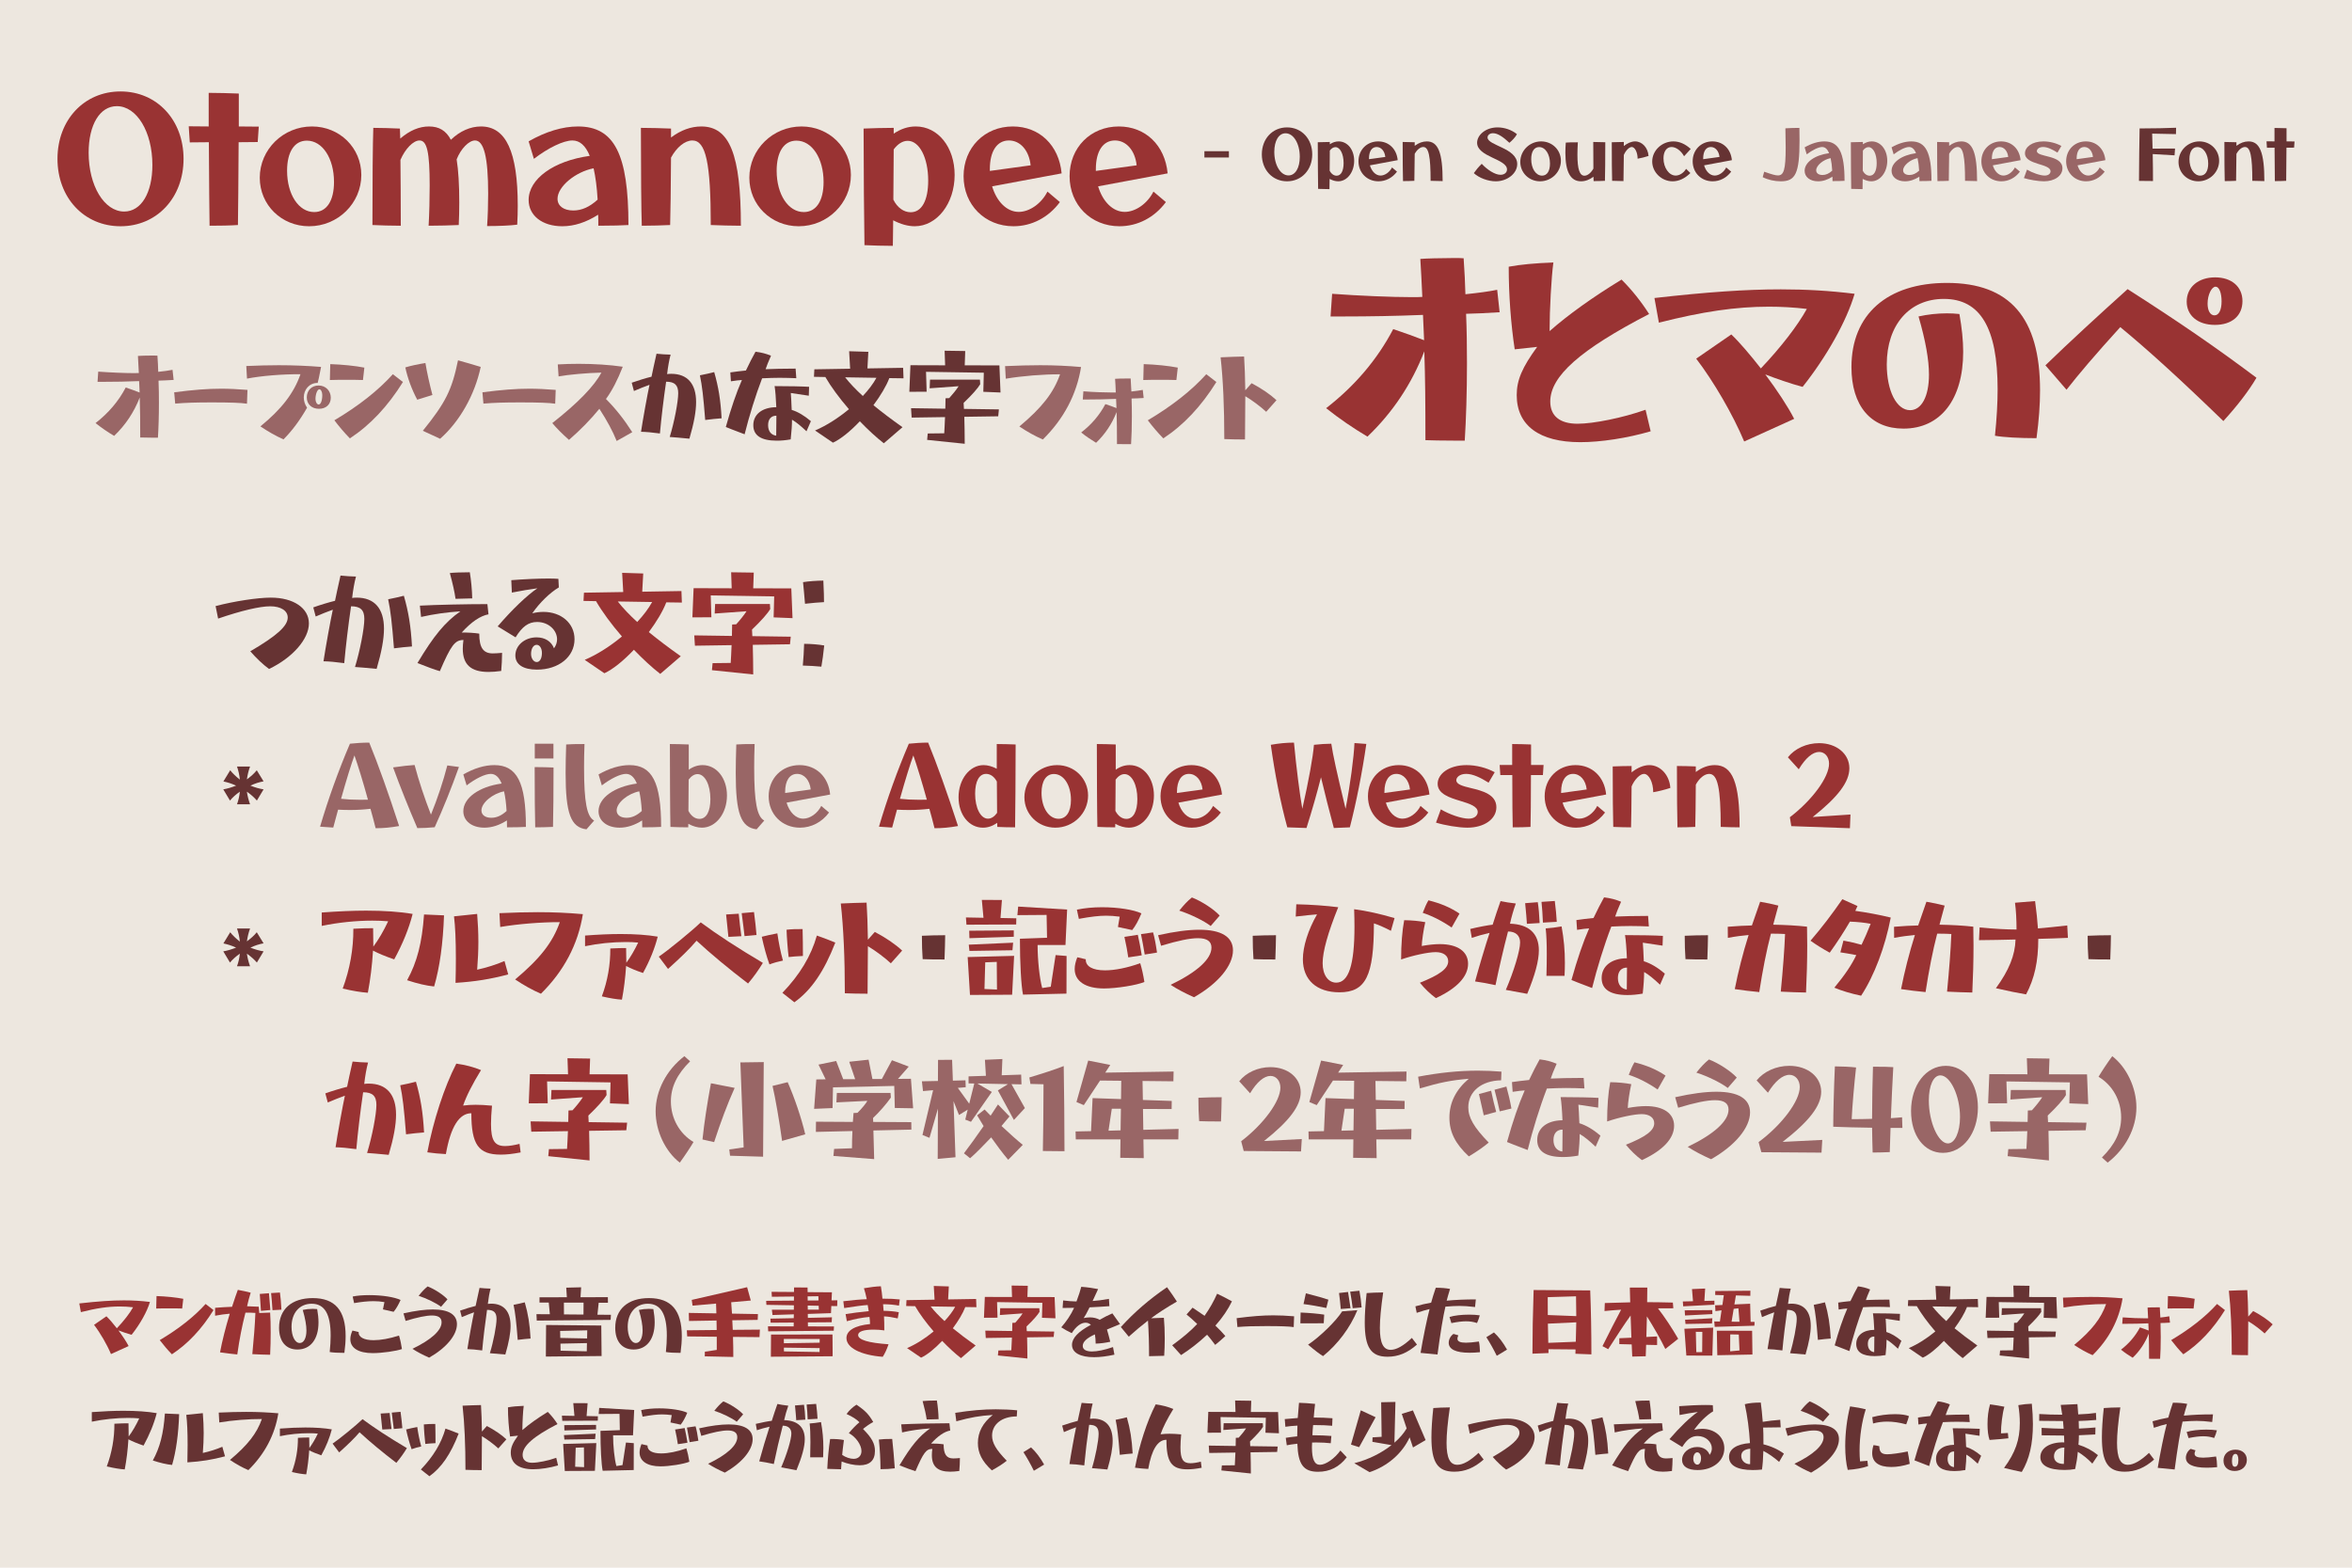 <?xml version="1.0" encoding="utf-8"?>
<svg version="1.1" id="Otomanopee - Open Source Japanese Font" xmlns="http://www.w3.org/2000/svg" xmlns:xlink="http://www.w3.org/1999/xlink" width="900" height="600" viewBox="0 0 900 600">
<style type="text/css">
	.st0{fill:#EDE7DF;}
	.st1{fill:#993333;}
	.st2{fill:#663333;}
	.st3{fill:#996666;}
</style>
<rect y="0" class="st0" width="900" height="600"/>
<g>
	<path class="st1" d="M21.995,60.795C21.995,45.922,32.179,35,46.115,35c13.937,0,24.121,10.922,24.121,25.795
		c0,14.875-10.184,25.797-24.121,25.797C32.179,86.592,21.995,75.67,21.995,60.795z M58.31,63.141
		c0-12.662-5.963-22.512-13.601-22.512c-6.5,0-10.788,7.102-10.788,17.822c0,12.662,5.963,22.512,13.602,22.512
		C54.021,80.963,58.31,73.861,58.31,63.141z"/>
	<path class="st1" d="M98.616,54.363l-7.303,0.068c-0.067,14.002-0.201,27.871-0.268,31.691c-3.015,0.201-6.767,0.268-10.854,0.268
		c-0.067-3.752-0.201-17.621-0.268-31.959l-7.303,0.066l-0.402-6.164l7.638,0.066V35.537c3.283,0,8.309,0.133,11.524,0.268V48.4
		l7.638,0.066L98.616,54.363z"/>
	<path class="st1" d="M99.399,68.031c0-10.854,8.978-19.631,19.966-19.631c10.586,0,18.894,8.174,18.894,18.559
		c0,10.855-8.978,19.633-19.966,19.633C107.708,86.592,99.399,78.418,99.399,68.031z M127.808,69.641
		c0-9.045-4.422-15.813-10.385-15.813c-4.757,0-7.571,4.287-7.571,11.523c0,9.045,4.422,15.813,10.385,15.813
		C124.994,81.164,127.808,76.877,127.808,69.641z"/>
	<path class="st1" d="M198.118,78.752c0,2.412-0.067,4.557-0.201,7.236c-2.546,0.336-7.035,0.535-11.524,0.535
		c0.268-3.752,0.402-8.174,0.402-12.395c0-13.869-1.608-20.369-5.025-20.369c-2.345,0-5.427,3.15-7.035,7.236
		c0.67,4.223,1.005,9.648,1.005,16.482c0,3.082-0.067,5.83-0.201,8.645c-2.68,0.133-8.107,0.268-11.524,0.268
		c0.268-4.758,0.402-10.453,0.402-15.41c0-12.73-1.005-17.221-3.886-17.221c-2.412,0-5.494,3.217-7.303,7.438
		c0.067,6.902,0.134,15.746,0.134,25.193c-3.015,0-8.643-0.135-10.854-0.268c0-16.752,0.134-31.625,0.335-37.186
		c2.814,0,7.102,0.133,10.184,0.268c0.067,0.938,0.067,2.211,0.134,3.818c3.685-3.148,7.303-4.623,10.988-4.623
		c3.819,0,6.499,1.541,8.375,5.092c3.417-3.283,7.437-5.092,11.524-5.092C193.628,48.4,198.118,58.115,198.118,78.752z"/>
	<path class="st1" d="M228.951,86.391c0-1.475,0-2.881-0.067-4.221c-4.623,2.947-9.179,4.422-13.735,4.422
		c-7.638,0-12.864-4.088-12.864-10.051c0-8.107,9.648-15.008,23.383-16.885c-1.608-3.953-3.819-5.896-6.633-5.896
		c-3.417,0-9.246,2.814-14.74,7.035l-2.01-6.699c6.566-3.752,12.998-5.695,18.894-5.695c13.87,0,19.296,10.586,19.296,37.723
		C238.733,86.256,233.976,86.391,228.951,86.391z M228.683,76.406c-0.268-4.756-0.804-8.709-1.541-11.992
		c-6.901,1.34-13.802,6.969-13.802,11.658c0,2.746,2.345,4.488,6.03,4.488C222.585,80.561,225.601,79.221,228.683,76.406z"/>
	<path class="st1" d="M283.501,86.391c-3.149,0-8.509-0.135-11.524-0.268c0-23.719-1.876-32.363-7.035-32.363
		c-2.881,0-6.03,2.613-8.174,6.566c-0.067,11.391-0.201,21.574-0.335,25.797c-2.814,0.133-7.103,0.268-10.854,0.268
		c-0.201-5.695-0.335-21.039-0.335-37.453c2.948,0,8.644,0.133,11.524,0.268v3.416c3.752-2.814,7.638-4.221,11.591-4.221
		C279.213,48.4,283.501,59.188,283.501,86.391z"/>
	<path class="st1" d="M286.737,68.031c0-10.854,8.978-19.631,19.966-19.631c10.586,0,18.895,8.174,18.895,18.559
		c0,10.855-8.979,19.633-19.967,19.633C295.044,86.592,286.737,78.418,286.737,68.031z M315.145,69.641
		c0-9.045-4.422-15.813-10.386-15.813c-4.757,0-7.57,4.287-7.57,11.523c0,9.045,4.422,15.813,10.385,15.813
		C312.331,81.164,315.145,76.877,315.145,69.641z"/>
	<path class="st1" d="M365.294,66.959c0,10.922-6.767,19.633-15.276,19.633c-2.613,0-5.427-0.805-8.241-2.279
		c-0.066,4.154-0.066,7.639-0.134,9.783c-3.35,0-8.04-0.135-10.854-0.268c-0.134-7.035-0.335-30.553-0.335-44.623
		c2.881-0.135,8.375-0.268,11.524-0.268v2.211c2.68-1.811,5.494-2.748,8.442-2.748C358.929,48.4,365.294,56.307,365.294,66.959z
		 M355.177,69.104c0-8.709-3.35-15.209-7.839-15.209c-1.943,0-3.819,1.207-5.36,3.283c-0.067,6.164-0.067,12.998-0.134,19.229
		c1.474,3.016,3.953,4.824,6.633,4.824C352.699,81.23,355.177,76.742,355.177,69.104z"/>
	<path class="st1" d="M400.81,73.324l4.758,4.021c-4.355,5.896-10.787,9.246-17.756,9.246c-10.921,0-19.095-8.174-19.095-19.162
		c0-10.922,8.04-19.029,18.827-19.029c10.184,0,17.688,7.17,18.693,17.957l-26.6,4.957c1.742,5.83,5.628,9.783,10.184,9.783
		C393.976,81.098,398.533,77.881,400.81,73.324z M378.767,64.748v0.67l15.611-2.143c-0.604-5.695-3.953-9.516-8.309-9.516
		C381.514,53.76,378.767,57.848,378.767,64.748z"/>
	<path class="st1" d="M441.372,73.324l4.758,4.021c-4.355,5.896-10.787,9.246-17.756,9.246c-10.921,0-19.095-8.174-19.095-19.162
		c0-10.922,8.04-19.029,18.827-19.029c10.184,0,17.688,7.17,18.693,17.957l-26.6,4.957c1.742,5.83,5.628,9.783,10.184,9.783
		C434.538,81.098,439.094,77.881,441.372,73.324z M419.329,64.748v0.67l15.611-2.143c-0.604-5.695-3.953-9.516-8.309-9.516
		C422.076,53.76,419.329,57.848,419.329,64.748z"/>
	<path class="st2" d="M460.868,57.869h9.378v2.41h-9.378V57.869z"/>
	<path class="st2" d="M482.843,59.074c0-5.947,4.072-10.316,9.646-10.316s9.646,4.369,9.646,10.316
		c0,5.949-4.073,10.316-9.646,10.316S482.843,65.023,482.843,59.074z M497.366,60.012c0-5.064-2.385-9.002-5.439-9.002
		c-2.599,0-4.313,2.84-4.313,7.127c0,5.064,2.385,9.002,5.439,9.002C495.651,67.139,497.366,64.299,497.366,60.012z"/>
	<path class="st2" d="M518.181,61.539c0,4.367-2.706,7.852-6.109,7.852c-1.045,0-2.17-0.322-3.295-0.912
		c-0.027,1.662-0.027,3.055-0.054,3.912c-1.34,0-3.216-0.053-4.341-0.107c-0.054-2.813-0.134-12.217-0.134-17.844
		c1.151-0.055,3.349-0.107,4.608-0.107v0.885c1.071-0.725,2.197-1.1,3.376-1.1C515.636,54.117,518.181,57.279,518.181,61.539z
		 M514.135,62.396c0-3.482-1.34-6.082-3.135-6.082c-0.777,0-1.527,0.482-2.144,1.313c-0.027,2.465-0.027,5.199-0.054,7.691
		c0.59,1.205,1.581,1.928,2.652,1.928C513.144,67.246,514.135,65.451,514.135,62.396z"/>
	<path class="st2" d="M532.662,64.086l1.902,1.607c-1.741,2.357-4.313,3.697-7.101,3.697c-4.367,0-7.637-3.27-7.637-7.664
		c0-4.367,3.216-7.609,7.529-7.609c4.073,0,7.074,2.867,7.476,7.182l-10.637,1.982c0.696,2.33,2.25,3.912,4.072,3.912
		C529.928,67.193,531.75,65.906,532.662,64.086z M523.846,60.656v0.268l6.243-0.857c-0.241-2.277-1.581-3.805-3.322-3.805
		C524.945,56.262,523.846,57.895,523.846,60.656z"/>
	<path class="st2" d="M552.032,69.311c-1.259,0-3.402-0.055-4.608-0.107c0-9.486-0.75-12.941-2.813-12.941
		c-1.152,0-2.411,1.045-3.269,2.625c-0.027,4.555-0.081,8.629-0.135,10.316c-1.125,0.053-2.84,0.107-4.34,0.107
		c-0.081-2.277-0.135-8.414-0.135-14.979c1.18,0,3.457,0.053,4.609,0.107v1.365c1.5-1.125,3.054-1.688,4.635-1.688
		C550.317,54.117,552.032,58.432,552.032,69.311z"/>
	<path class="st2" d="M563.961,66.256c0.83-1.18,1.822-2.385,3.027-3.564c2.09,2.252,5.037,4.207,7.181,4.207
		c1.286,0,2.492-0.697,2.492-2.037c0-4.072-11.441-4.77-11.441-10.234c0-2.922,3.242-5.869,7.824-5.869c2.6,0,5.439,0.939,7.422,2.6
		c-0.643,1.205-1.875,2.465-2.894,3.297c-2.197-2.064-4.367-3.672-6.27-3.672c-1.394,0-2.09,0.857-2.09,1.635
		c0,3.107,11.36,4.02,11.36,10.182c0,3.564-3.778,6.592-8.226,6.592C569.401,69.391,565.89,68.078,563.961,66.256z"/>
	<path class="st2" d="M581.743,61.969c0-4.342,3.59-7.852,7.984-7.852c4.233,0,7.557,3.27,7.557,7.422
		c0,4.342-3.591,7.852-7.985,7.852C585.065,69.391,581.743,66.121,581.743,61.969z M593.103,62.611c0-3.617-1.769-6.324-4.152-6.324
		c-1.903,0-3.028,1.715-3.028,4.609c0,3.617,1.769,6.324,4.153,6.324C591.978,67.221,593.103,65.506,593.103,62.611z"/>
	<path class="st2" d="M614.269,54.439c0,5.76-0.054,12.406-0.134,14.764c-1.394,0.08-2.947,0.107-4.341,0.107
		c-0.026-0.43-0.026-0.992-0.054-1.662c-1.527,1.152-3.135,1.742-4.77,1.742c-3.992,0-5.975-3.59-5.975-10.906
		c0-1.205,0.054-2.518,0.16-3.912c0.857-0.08,2.278-0.107,4.609-0.107c-0.107,1.797-0.161,3.377-0.161,4.77
		c0,5.52,0.857,8.012,2.68,8.012c1.206,0,2.545-1.098,3.43-2.732c-0.027-2.84-0.054-6.484-0.054-10.182
		C611.108,54.332,613.117,54.385,614.269,54.439z"/>
	<path class="st2" d="M630.818,59.691c-1.42,0.455-2.894,0.83-4.18,1.045c0-2.412-1.046-4.475-2.251-4.475
		c-0.965,0-2.305,1.34-3.028,3.055c-0.026,4.555-0.08,8.332-0.134,9.994c-1.259,0-2.974-0.055-4.34-0.107
		c-0.081-2.145-0.135-8.387-0.135-14.764c1.18-0.055,3.457-0.107,4.608-0.107v1.555c1.367-1.1,2.921-1.77,4.314-1.77
		C628.379,54.117,630.603,56.529,630.818,59.691z"/>
	<path class="st2" d="M632.225,61.807c0-4.18,3.671-7.689,8.092-7.689c2.305,0,4.528,0.965,6.646,2.895l-2.546,2.787
		c-1.152-2.117-3.081-3.537-4.796-3.537c-1.876,0-3.081,1.688-3.081,4.34c0,3.59,2.116,6.592,4.662,6.592
		c1.474,0,3.027-0.992,3.992-2.572l1.635,1.607c-2.063,2.063-4.422,3.162-6.807,3.162C635.789,69.391,632.225,65.906,632.225,61.807
		z"/>
	<path class="st2" d="M660.542,64.086l1.902,1.607c-1.742,2.357-4.314,3.697-7.101,3.697c-4.367,0-7.637-3.27-7.637-7.664
		c0-4.367,3.216-7.609,7.529-7.609c4.073,0,7.074,2.867,7.476,7.182l-10.638,1.982c0.697,2.33,2.251,3.912,4.073,3.912
		C657.809,67.193,659.631,65.906,660.542,64.086z M651.727,60.656v0.268l6.243-0.857c-0.241-2.277-1.581-3.805-3.323-3.805
		C652.826,56.262,651.727,57.895,651.727,60.656z"/>
	<path class="st3" d="M674.506,67.809l0.563-2.09c3.054,1.072,4.34,1.42,5.251,1.42c2.225,0,2.975-2.035,2.975-10.689
		c0-2.305-0.054-4.689-0.107-7.342c1.795-0.107,3.563-0.162,5.359-0.162c0.026,1.555,0.053,3.029,0.053,4.717
		c0,12.754-1.554,15.729-7.153,15.729C679.008,69.391,676.543,68.828,674.506,67.809z"/>
	<path class="st3" d="M701.213,69.311c0-0.59,0-1.152-0.026-1.689c-1.849,1.18-3.671,1.77-5.493,1.77
		c-3.055,0-5.145-1.635-5.145-4.02c0-3.242,3.858-6.002,9.352-6.752c-0.644-1.582-1.527-2.357-2.652-2.357
		c-1.367,0-3.698,1.125-5.896,2.813l-0.804-2.68c2.626-1.5,5.198-2.277,7.557-2.277c5.546,0,7.717,4.234,7.717,15.086
		C705.125,69.256,703.223,69.311,701.213,69.311z M701.106,65.318c-0.106-1.902-0.321-3.484-0.616-4.797
		c-2.76,0.535-5.52,2.787-5.52,4.662c0,1.098,0.938,1.795,2.412,1.795C698.668,66.979,699.874,66.443,701.106,65.318z"/>
	<path class="st3" d="M722.167,61.539c0,4.367-2.706,7.852-6.108,7.852c-1.045,0-2.171-0.322-3.296-0.912
		c-0.027,1.662-0.027,3.055-0.054,3.912c-1.34,0-3.216-0.053-4.341-0.107c-0.054-2.813-0.134-12.217-0.134-17.844
		c1.152-0.055,3.35-0.107,4.608-0.107v0.885c1.072-0.725,2.197-1.1,3.376-1.1C719.623,54.117,722.167,57.279,722.167,61.539z
		 M718.122,62.396c0-3.482-1.34-6.082-3.135-6.082c-0.777,0-1.527,0.482-2.144,1.313c-0.026,2.465-0.026,5.199-0.054,7.691
		c0.59,1.205,1.581,1.928,2.653,1.928C717.13,67.246,718.122,65.451,718.122,62.396z"/>
	<path class="st3" d="M734.477,69.311c0-0.59,0-1.152-0.026-1.689c-1.849,1.18-3.671,1.77-5.493,1.77
		c-3.055,0-5.145-1.635-5.145-4.02c0-3.242,3.858-6.002,9.352-6.752c-0.644-1.582-1.527-2.357-2.652-2.357
		c-1.367,0-3.698,1.125-5.896,2.813l-0.804-2.68c2.626-1.5,5.198-2.277,7.557-2.277c5.546,0,7.717,4.234,7.717,15.086
		C738.389,69.256,736.487,69.311,734.477,69.311z M734.37,65.318c-0.106-1.902-0.321-3.484-0.616-4.797
		c-2.76,0.535-5.52,2.787-5.52,4.662c0,1.098,0.938,1.795,2.412,1.795C731.932,66.979,733.137,66.443,734.37,65.318z"/>
	<path class="st3" d="M756.538,69.311c-1.26,0-3.403-0.055-4.608-0.107c0-9.486-0.751-12.941-2.813-12.941
		c-1.152,0-2.412,1.045-3.27,2.625c-0.026,4.555-0.08,8.629-0.134,10.316c-1.125,0.053-2.84,0.107-4.341,0.107
		c-0.08-2.277-0.134-8.414-0.134-14.979c1.179,0,3.457,0.053,4.608,0.107v1.365c1.501-1.125,3.055-1.688,4.636-1.688
		C754.823,54.117,756.538,58.432,756.538,69.311z"/>
	<path class="st3" d="M771.018,64.086l1.902,1.607c-1.742,2.357-4.314,3.697-7.101,3.697c-4.368,0-7.637-3.27-7.637-7.664
		c0-4.367,3.216-7.609,7.529-7.609c4.073,0,7.074,2.867,7.476,7.182l-10.638,1.982c0.697,2.33,2.251,3.912,4.073,3.912
		C768.285,67.193,770.107,65.906,771.018,64.086z M762.203,60.656v0.268l6.243-0.857c-0.241-2.277-1.581-3.805-3.323-3.805
		C763.301,56.262,762.203,57.895,762.203,60.656z"/>
	<path class="st3" d="M774.457,68.158l1.179-3.242c2.01,1.205,5.038,2.277,6.779,2.277c1.527,0,2.224-0.83,2.224-1.635
		c0-3.055-9.779-2.357-9.779-6.887c0-2.385,2.706-4.555,7.047-4.555c2.357,0,4.876,0.643,6.886,1.742l-1.5,2.545
		c-1.983-1.232-3.832-2.143-5.467-2.143c-1.58,0-2.411,0.83-2.411,1.553c0,2.492,9.78,1.314,9.78,6.592
		c0,2.895-2.975,4.984-7.074,4.984C779.922,69.391,776.546,68.801,774.457,68.158z"/>
	<path class="st3" d="M803.454,64.086l1.902,1.607c-1.742,2.357-4.314,3.697-7.101,3.697c-4.368,0-7.637-3.27-7.637-7.664
		c0-4.367,3.216-7.609,7.529-7.609c4.073,0,7.074,2.867,7.476,7.182l-10.638,1.982c0.697,2.33,2.251,3.912,4.073,3.912
		C800.72,67.193,802.542,65.906,803.454,64.086z M794.638,60.656v0.268l6.243-0.857c-0.241-2.277-1.581-3.805-3.323-3.805
		C795.737,56.262,794.638,57.895,794.638,60.656z"/>
	<path class="st2" d="M823.528,51.143l0.161,5.734l8.601-0.027l-0.188,2.6l-8.359-0.482c0.08,3.564,0.106,7.021,0.106,10.316
		l-5.358-0.053c0-4.287,0.16-17.311,0.241-20.07c4.876,0,11.388-0.133,13.96-0.268l-0.054,2.438L823.528,51.143z"/>
	<path class="st2" d="M833.617,61.969c0-4.342,3.591-7.852,7.985-7.852c4.233,0,7.556,3.27,7.556,7.422
		c0,4.342-3.591,7.852-7.985,7.852C836.939,69.391,833.617,66.121,833.617,61.969z M844.978,62.611c0-3.617-1.769-6.324-4.153-6.324
		c-1.902,0-3.028,1.715-3.028,4.609c0,3.617,1.769,6.324,4.153,6.324C843.852,67.221,844.978,65.506,844.978,62.611z"/>
	<path class="st2" d="M866.467,69.311c-1.26,0-3.403-0.055-4.608-0.107c0-9.486-0.751-12.941-2.813-12.941
		c-1.152,0-2.412,1.045-3.27,2.625c-0.026,4.555-0.08,8.629-0.134,10.316c-1.125,0.053-2.84,0.107-4.341,0.107
		c-0.08-2.277-0.134-8.414-0.134-14.979c1.179,0,3.457,0.053,4.608,0.107v1.365c1.501-1.125,3.055-1.688,4.636-1.688
		C864.752,54.117,866.467,58.432,866.467,69.311z"/>
	<path class="st2" d="M877.844,56.502l-2.92,0.027c-0.027,5.6-0.08,11.146-0.107,12.674c-1.206,0.08-2.706,0.107-4.341,0.107
		c-0.026-1.502-0.08-7.047-0.107-12.781l-2.92,0.027l-0.161-2.467l3.055,0.027v-5.145c1.313,0,3.322,0.055,4.608,0.107v5.037
		l3.055,0.027L877.844,56.502z"/>
</g>
<g>
	<path class="st3" d="M53.66,167.438c0-6.543-0.038-10.635-0.191-15.303c-2.18,5.623-5.432,10.52-9.793,14.689
		c-2.448-1.453-4.857-3.098-7.115-4.896c4.974-3.863,8.799-8.377,11.553-13.617c1.951,0.65,3.749,1.301,5.317,1.912l-0.191-4.361
		c-4.743,0.191-9.257,0.268-13.503,0.268h-2.41l0.268-3.9c4.667,0.344,10.29,0.572,13.695,0.572c0.727,0,1.339,0,1.836-0.037
		c-0.077-1.875-0.268-5.471-0.345-6.541c0.766-0.078,3.635-0.154,5.662-0.154c0.803,0,1.453,0,1.798,0.039
		c0.152,2.027,0.268,4.666,0.306,6.197c2.219-0.23,3.94-0.459,5.471-0.766l0.421,3.863c-2.372,0.152-4.17,0.23-5.776,0.268
		c0.114,2.678,0.152,5.586,0.152,8.492c0,4.936-0.152,9.793-0.382,13.352h-1.989C56.567,167.514,54.655,167.475,53.66,167.438z"/>
	<path class="st3" d="M81.192,154.01c-6.235,0-9.984,0.115-14.154,0.459l-0.383-4.322c7.384-0.957,12.815-1.377,17.903-1.377
		c3.061,0,6.35,0.152,10.137,0.459l-0.19,5.279C92.324,154.162,88.116,154.01,81.192,154.01z"/>
	<path class="st3" d="M99.642,163.191c8.11-6.619,12.815-12.74,15.34-19.969c-6.886-0.039-14.995,0.611-20.466,1.684l-0.268-4.82
		c4.361-0.191,8.492-0.307,12.471-0.307c5.661,0,10.979,0.23,16.143,0.65c-0.803,4.094-1.032,5.164-1.3,6.121
		c-3.252,0-5.317,2.602-5.317,5.547c0,1.301,0.382,2.678,1.262,3.939c-2.754,4.82-5.737,8.836-9.027,12.127
		C105.572,166.863,102.587,165.18,99.642,163.191z M117.392,152.098c0-2.678,1.874-4.553,4.514-4.553
		c2.678,0,4.667,1.988,4.667,4.666c0,2.525-1.76,4.246-4.514,4.246C119.266,156.457,117.392,154.699,117.392,152.098z
		 M123.322,151.18c0-1.188-0.536-2.182-1.109-2.182c-0.766,0-1.492,1.799-1.492,3.75c0,1.07,0.573,2.064,1.224,2.064
		C122.748,154.813,123.322,153.283,123.322,151.18z"/>
	<path class="st3" d="M126.378,139.359c4.667,0.152,9.487,0.65,13.045,1.338l-0.536,4.744c-1.989-0.076-4.093-0.076-6.273-0.076
		c-2.143,0-4.284,0-6.389,0.076L126.378,139.359z M127.947,160.857c9.296-5.51,16.794-11.438,22.379-17.635l3.863,2.982
		c-5.814,9.334-12.547,16.488-20.313,21.576C131.696,165.523,129.745,163.229,127.947,160.857z"/>
	<path class="st3" d="M155.1,140.621c2.143-0.65,4.629-1.186,7.688-1.684c0.65,3.902,1.569,7.957,2.678,12.242l-5.814,1.797
		C157.51,148.922,155.98,144.752,155.1,140.621z M161.794,164.873c8.722-10.787,11.132-15.607,13.465-26.969
		c2.908,0.805,5.815,1.645,8.685,2.525c-2.258,10.672-7.995,20.848-15.531,27.504L161.794,164.873z"/>
	<path class="st3" d="M199.138,154.01c-6.235,0-9.984,0.115-14.153,0.459l-0.383-4.322c7.383-0.957,12.814-1.377,17.902-1.377
		c3.061,0,6.351,0.152,10.138,0.459l-0.191,5.279C210.27,154.162,206.062,154.01,199.138,154.01z"/>
	<path class="st3" d="M229.352,156.457c-3.442,4.209-7.345,8.188-11.629,11.898c-2.678-2.373-4.743-4.477-6.389-6.428
		c9.755-7.65,16.105-14.191,18.783-19.318c-5.394,0.115-12.662,0.766-16.373,1.455l-0.306-4.592c2.64-0.152,5.279-0.229,7.957-0.229
		c6.006,0,11.858,0.383,16.908,1.109c-1.951,5.012-4.056,9.104-6.427,12.355c3.672,3.672,7,7.881,10.061,12.701l-5.968,3.365
		C234.478,165.027,232.259,160.934,229.352,156.457z"/>
	<path class="st2" d="M256.268,167.246c1.721-5.586,3.251-13.467,3.251-16.756c0-3.098-1.339-4.398-4.628-4.398
		c-0.995,6.848-1.837,13.885-2.372,19.814c-3.061-0.42-5.317-0.611-7.23-0.65c0.612-4.17,2.563-14.957,3.252-17.979
		c-1.913,0.688-3.94,1.492-5.968,2.371l-0.842-3.174c2.219-0.805,5.624-1.838,7.574-2.297c0.421-2.104,0.995-4.705,1.913-8.797
		c1.836,0.191,3.634,0.305,5.394,0.344c-0.535,1.951-1.032,4.744-1.339,7.459c0.497-0.076,0.957-0.115,1.568-0.115
		c6.197,0,9.525,3.787,9.525,10.826c0,3.52-0.804,7.996-2.563,14.002C259.443,167.475,258.41,167.398,256.268,167.246z
		 M267.821,143.643c2.142-0.42,3.672-0.766,5.47-1.225c1.646,5.701,2.448,10.674,2.831,17.674c-2.065,0.152-3.902,0.344-6.273,0.65
		C269.121,151.523,268.662,147.66,267.821,143.643z"/>
	<path class="st2" d="M277.736,163.42c1.989-7.152,4.055-13.197,6.159-17.979c-0.919,0.037-2.563,0.229-4.208,0.496l-0.229-3.404
		c1.53-0.229,3.71-0.496,5.967-0.727c1.301-2.754,2.487-5.049,3.673-7.191c2.219,0.268,4.132,0.766,5.93,1.529
		c-1.109,2.525-1.646,3.865-2.066,5.164c1.798-0.113,7.422-0.229,11.477-0.229l0.268,3.672c-1.453-0.076-4.399-0.152-6.427-0.152
		s-4.284,0.076-6.656,0.191c-2.41,6.234-5.011,14.613-6.694,21.422C279.687,164.223,279.418,164.109,277.736,163.42z
		 M288.255,162.732c0-4.17,3.443-6.848,8.799-6.887c-0.115-3.137-0.383-6.504-0.65-8.072c5.202,0,10.864,0.115,13.197,0.27
		l-0.114,3.404c-2.602-0.422-4.591-0.689-6.886-1.033c0.114,1.262,0.229,3.443,0.344,6.465c2.372,0.727,4.82,2.18,7.345,4.322
		l-1.683,3.863c-2.219-2.104-4.017-3.557-5.547-4.438c0,1.951-0.153,4.514-0.498,7.537c-1.95,0.344-3.634,0.496-5.316,0.496
		C291.24,168.66,288.255,166.672,288.255,162.732z M297.092,159.098c-2.027,0-3.175,1.338-3.175,3.635
		c0,2.295,1.147,3.748,3.099,4.016L297.092,159.098z"/>
	<path class="st2" d="M334.221,155.08c3.176,2.602,6.886,5.434,11.132,8.416l-7.153,6.16c-2.907-2.258-6.082-5.203-9.181-8.416
		c-3.52,3.711-7.269,6.809-10.29,8.186l-6.848-4.666c4.323-1.836,8.913-4.783,12.968-8.148c-3.672-4.246-6.886-8.607-9.027-12.318
		l-4.361-0.076l0.153-2.869l13.694-0.229l-0.382-6.695l7.345,0.229l-0.345,6.352l13.657-0.23l0.152,4.018l-5.432-0.076
		C339.118,147.813,336.899,151.484,334.221,155.08z M323.396,144.408c1.76,2.256,4.017,4.629,6.771,7.152
		c2.181-2.332,3.979-4.705,5.203-6.961L323.396,144.408z"/>
	<path class="st2" d="M354.581,149.916l-6.618,0.039l0.421-10.176l13.273,0.039l-0.191-5.586l7.881,0.115l-0.191,5.471l13.274,0.037
		l0.421,10.367l-6.58-0.268l0.191-7.307l-22.11-0.344L354.581,149.916z M368.849,156.496l13.389,0.191l-0.268,2.639l-12.969,0.191
		c0.077,3.176,0.153,6.771,0.153,10.33l-14.384-1.492l0.229-2.449l6.313-0.076c0.114-1.492,0.191-3.711,0.306-6.197l-12.776,0.191
		l-0.229-3.596l13.121,0.191c0.038-1.34,0.038-2.678,0.076-3.979l1.415-0.076c1.263-1.377,2.831-3.328,3.597-4.553l-11.094,0.803
		l0.152-3.328h19.089l0.115,1.76c-0.88,1.531-3.176,4.133-6.351,7.154L368.849,156.496z"/>
	<path class="st3" d="M390.064,163.229c8.685-7.268,13.121-12.967,15.569-19.969c-6.273-0.037-14.498,0.613-20.771,1.684
		l-0.268-4.82c5.088-0.229,9.41-0.344,13.427-0.344c5.509,0,10.367,0.23,15.646,0.689c-1.684,10.52-6.618,19.854-14.613,27.732
		C396.109,166.939,393.086,165.256,390.064,163.229z"/>
	<path class="st3" d="M427.417,169.961c0-5.24-0.038-8.529-0.153-12.24c-1.76,4.475-4.36,8.416-7.842,11.744
		c-1.951-1.186-3.902-2.486-5.7-3.941c3.979-3.061,7.039-6.693,9.258-10.863c1.53,0.498,2.983,1.033,4.246,1.529l-0.153-3.52
		c-3.787,0.154-7.421,0.23-10.825,0.23h-1.913l0.229-3.137c3.711,0.307,8.225,0.459,10.94,0.459h1.454
		c-0.038-1.529-0.191-4.398-0.268-5.24c0.611-0.076,2.907-0.115,4.552-0.115h1.415c0.115,1.645,0.23,3.748,0.269,4.973
		c1.76-0.191,3.137-0.383,4.36-0.611l0.345,3.098c-1.913,0.115-3.328,0.191-4.629,0.191c0.076,2.143,0.115,4.477,0.115,6.809
		c0,3.941-0.115,7.844-0.307,10.674h-1.568C429.711,170,428.181,169.961,427.417,169.961z"/>
	<path class="st3" d="M437.639,139.359c4.667,0.152,9.487,0.65,13.045,1.338l-0.536,4.744c-1.989-0.076-4.093-0.076-6.273-0.076
		c-2.143,0-4.284,0-6.389,0.076L437.639,139.359z M439.208,160.857c9.296-5.51,16.794-11.438,22.379-17.635l3.863,2.982
		c-5.814,9.334-12.547,16.488-20.313,21.576C442.957,165.523,441.005,163.229,439.208,160.857z"/>
	<path class="st3" d="M467.068,136.758c3.214-0.154,6.504-0.268,8.99-0.307c0.229,3.48,0.382,7.918,0.459,12.93l2.41-2.717
		c3.901,2.066,7.153,4.285,9.524,6.504l-3.939,4.438c-1.951-1.836-5.509-4.514-7.995-5.967c0,4.59-0.038,9.18-0.115,16.563
		c-2.333,0-6.503-0.076-7.918-0.152C468.484,155.846,468.025,145.402,467.068,136.758z"/>
	<path class="st1" d="M545.445,168.465c0-14.535-0.085-23.631-0.425-34.002c-4.846,12.496-12.071,23.377-21.762,32.643
		c-5.44-3.23-10.796-6.887-15.812-10.881c11.051-8.586,19.552-18.617,25.672-30.262c4.336,1.443,8.331,2.889,11.816,4.25
		l-0.425-9.691c-10.541,0.426-20.572,0.596-30.008,0.596h-5.355l0.595-8.672c10.371,0.766,22.867,1.275,30.433,1.275
		c1.615,0,2.976,0,4.08-0.084c-0.17-4.166-0.595-12.156-0.765-14.537c1.7-0.17,8.075-0.34,12.581-0.34c1.785,0,3.23,0,3.995,0.086
		c0.34,4.504,0.596,10.369,0.681,13.77c4.93-0.51,8.755-1.02,12.155-1.699l0.936,8.586c-5.271,0.34-9.266,0.51-12.836,0.594
		c0.255,5.951,0.34,12.412,0.34,18.873c0,10.965-0.34,21.762-0.851,29.666h-4.42C551.906,168.635,547.655,168.551,545.445,168.465z"
		/>
	<path class="st1" d="M580.376,151.209c0-5.781,2.125-10.625,7.82-18.447l-8.586,0.936c-1.444-9.52-2.295-20.656-2.295-31.623
		c4.591-0.85,10.116-1.359,17.087-1.613c-0.766,5.695-1.445,17.85-1.445,26.266c7.141-6.289,16.406-12.92,27.542-19.721
		c3.995,3.994,7.565,8.5,10.541,13.176c-26.438,13.686-37.828,23.803-37.828,33.492c0,5.525,3.655,8.502,10.456,8.502
		c6.12,0,17.426-2.297,26.012-5.355l1.955,8.244c-9.011,2.637-19.126,4.166-26.947,4.166
		C589.047,169.23,580.376,162.855,580.376,151.209z"/>
	<path class="st1" d="M689.775,148.064c-4.251-1.105-10.371-3.23-14.281-4.762c4.505,6.035,8.671,12.326,11.051,17.002l-19.127,8.67
		c-4.335-10.369-11.73-23.035-18.361-31.707l13.432-9.266c3.229,3.061,7.311,7.906,11.306,13.006
		c7.65-8.076,14.026-16.32,17.597-22.781c-5.016-0.596-9.861-0.85-14.536-0.85c-12.666,0-25.332,1.869-42.079,6.119l-1.7-9.436
		c20.232-2.295,35.023-3.314,48.369-3.314c9.69,0,18.616,0.51,28.223,1.699C706.606,122.902,698.956,136.502,689.775,148.064z"/>
	<path class="st1" d="M763.376,166.766c0.68-6.547,1.02-12.496,1.02-17.768c0-23.461-6.63-34.598-20.571-34.598
		c-13.176,0-21.847,9.947-21.847,25.078c0,10.115,3.74,17.512,8.926,17.512c4.42,0,7.226-5.355,7.226-13.602
		c0-5.611-1.275-12.922-3.995-22.271c3.399-0.766,7.226-1.191,10.881-1.191c1.614,0,3.229,0.086,4.76,0.256
		c0.936,5.27,1.445,10.115,1.445,14.451c0,18.275-8.671,29.412-22.867,29.412c-12.496,0-19.892-8.756-19.892-23.547
		c0-20.146,13.687-32.217,36.554-32.217c24.057,0,35.617,13.346,35.617,41.143c0,5.355-0.425,11.391-1.36,18.277
		C772.812,167.701,766.521,167.359,763.376,166.766z"/>
	<path class="st1" d="M811.331,125.197c-9.436,10.371-16.151,18.275-20.571,23.971l-8.076-9.35
		c8.841-8.586,20.487-19.297,31.453-29.158c19.552,12.496,33.662,22.188,49.304,33.918c-2.976,5.102-7.396,10.797-12.666,16.576
		C833.773,144.664,821.362,133.443,811.331,125.197z M836.748,115.422c0-5.525,4.421-9.266,10.881-9.266
		c6.291,0,10.456,3.57,10.456,9.096c0,5.609-4.08,9.096-10.541,9.096C840.999,124.348,836.748,120.777,836.748,115.422z
		 M850.094,115.336c0-3.314-0.936-5.609-2.296-5.609c-1.529,0-3.06,3.145-3.06,6.459c0,2.721,1.02,4.506,2.635,4.506
		C849.074,120.691,850.094,118.652,850.094,115.336z"/>
</g>
<g>
	<path class="st2" d="M95.774,249.27c10.208-5.965,14.324-9.703,14.324-12.938c0-2.605-2.646-4.285-6.679-4.285
		c-3.99,0-11.006,1.639-19.953,4.705l-0.967-4.789c7.058-1.848,16.047-3.234,21.13-3.234c8.653,0,14.577,3.99,14.577,9.871
		c0,5.965-6.218,13.107-15.249,17.434C100.605,254.311,98.211,252.043,95.774,249.27z"/>
	<path class="st2" d="M135.843,255.277c1.891-6.133,3.571-14.787,3.571-18.4c0-3.402-1.471-4.83-5.083-4.83
		c-1.093,7.52-2.017,15.248-2.604,21.76c-3.361-0.461-5.84-0.672-7.939-0.715c0.672-4.578,2.814-16.424,3.57-19.742
		c-2.101,0.756-4.327,1.639-6.553,2.604l-0.925-3.486c2.437-0.883,6.176-2.016,8.317-2.52c0.462-2.311,1.093-5.168,2.101-9.662
		c2.017,0.209,3.991,0.336,5.924,0.377c-0.589,2.143-1.135,5.209-1.471,8.191c0.546-0.084,1.05-0.125,1.723-0.125
		c6.805,0,10.46,4.158,10.46,11.889c0,3.863-0.883,8.779-2.815,15.375C139.33,255.529,138.195,255.445,135.843,255.277z
		 M148.529,229.359c2.353-0.463,4.033-0.842,6.007-1.346c1.807,6.26,2.688,11.721,3.109,19.408c-2.269,0.168-4.285,0.377-6.89,0.715
		C149.958,238.012,149.453,233.77,148.529,229.359z"/>
	<path class="st2" d="M177.087,248.305c0-1.01,0.084-2.143,0.252-3.361c-3.234,0-4.747,1.975-9.031,11.93
		c-2.269-0.672-4.537-1.512-8.57-3.107c6.218-10.418,10.586-15.711,16.426-19.787c-5.167,0.336-10.208,1.051-15.039,2.143
		l-0.462-4.326c6.217-0.336,18.021-0.588,25.834-0.588l0.421,3.906c-3.151,0.588-6.554,2.898-10.25,6.973
		c2.059-0.041,4.957,0.127,6.721,0.422c0,5.334,1.513,7.561,5.167,7.561c0.84,0,2.311-0.084,3.571-0.211
		c0,2.059-0.169,5.252-0.337,6.932c-1.806,0.252-3.444,0.379-4.872,0.379C180.195,257.168,177.087,254.354,177.087,248.305z
		 M172.13,219.318c1.261-0.168,4.579-0.293,7.646-0.293c0.504,3.15,0.84,6.637,0.924,9.996c-0.798,0-4.494,0.086-6.385,0.17
		C173.937,226.545,173.264,223.477,172.13,219.318z"/>
	<path class="st2" d="M197.203,250.867c0-3.865,3.612-6.932,8.107-6.932c3.234,0,5.671,1.555,6.679,4.201
		c0.799-1.094,1.177-2.311,1.177-3.445c0-3.445-3.192-6.637-7.646-6.637c-3.276,0-5.671,1.721-8.233,5.881l-6.848-4.201
		c5.419-6.344,11.301-11.973,15.207-14.576c-3.108,0.42-6.091,0.924-9.788,1.639l-0.21-4.748c4.789-0.377,10.208-0.629,14.157-0.629
		c1.554,0,2.898,0.041,3.864,0.125l0.168,3.277c-3.36,1.975-7.31,5.797-10.166,9.914c1.471-0.379,2.898-0.547,4.285-0.547
		c6.679,0,11.888,4.242,11.888,10.459c0,6.723-6.049,11.637-14.366,11.637C200.186,256.285,197.203,254.311,197.203,250.867z
		 M207.369,249.9c0-1.764-0.841-3.109-2.017-3.109c-1.218,0-2.143,1.43-2.143,3.486c0,1.723,0.967,3.109,2.185,3.109
		C206.57,253.387,207.369,252,207.369,249.9z"/>
	<path class="st1" d="M248.278,241.918c3.486,2.857,7.562,5.967,12.225,9.242l-7.855,6.764c-3.192-2.479-6.68-5.713-10.082-9.242
		c-3.864,4.074-7.981,7.479-11.3,8.99l-7.52-5.125c4.747-2.018,9.788-5.252,14.24-8.947c-4.032-4.664-7.562-9.453-9.913-13.527
		l-4.789-0.084l0.168-3.15l15.038-0.252l-0.42-7.352l8.065,0.252l-0.378,6.975l14.997-0.254l0.168,4.412l-5.965-0.084
		C253.655,233.938,251.219,237.971,248.278,241.918z M236.391,230.199c1.932,2.479,4.41,5.082,7.435,7.855
		c2.395-2.563,4.369-5.168,5.714-7.646L236.391,230.199z"/>
	<path class="st1" d="M272.215,236.248l-7.267,0.041l0.462-11.174l14.576,0.043l-0.21-6.133l8.653,0.125l-0.21,6.008l14.577,0.041
		l0.462,11.385l-7.226-0.295l0.21-8.023l-24.28-0.377L272.215,236.248z M287.884,243.473l14.703,0.211l-0.294,2.898l-14.241,0.209
		c0.084,3.486,0.168,7.436,0.168,11.342l-15.795-1.637l0.253-2.689l6.931-0.084c0.126-1.639,0.21-4.074,0.336-6.805l-14.03,0.209
		l-0.252-3.947l14.408,0.209c0.042-1.471,0.042-2.939,0.084-4.369l1.555-0.084c1.386-1.512,3.108-3.654,3.948-4.998l-12.182,0.883
		l0.168-3.656h20.962l0.126,1.934c-0.967,1.68-3.487,4.537-6.974,7.855L287.884,243.473z"/>
	<path class="st2" d="M307.2,254.73c0.252-2.604,0.42-5.754,0.504-8.316c2.646,0,5.545,0.252,7.688,0.629
		c-0.336,3.234-0.672,5.756-1.093,8.107C311.947,254.941,309.595,254.773,307.2,254.73z M307.284,222.805
		c2.101-0.336,5.419-0.588,7.771-0.588c0.21,4.328,0.252,6.428,0.252,8.234c-2.185,0.125-4.327,0.293-7.268,0.629
		C307.746,227.721,307.536,225.158,307.284,222.805z"/>
	<path class="st2" d="M90.689,307.826c0.588-1.597,0.924-3.193,1.092-4.831c-1.512,1.05-2.772,2.185-3.781,3.402l-2.562-4.285
		c1.47-0.252,3.108-0.714,4.915-1.428c-1.765-0.798-3.361-1.302-4.873-1.596l2.604-4.285c0.924,1.176,2.143,2.353,3.697,3.57
		c-0.168-1.764-0.546-3.444-1.092-4.999h4.999c-0.588,1.554-0.966,3.234-1.218,4.915c1.512-1.092,2.814-2.268,3.781-3.486
		l2.604,4.243c-1.681,0.294-3.361,0.84-5.041,1.638c1.806,0.714,3.444,1.176,5.041,1.428l-2.562,4.285
		c-1.008-1.176-2.269-2.31-3.823-3.402c0.252,1.638,0.63,3.234,1.218,4.831H90.689z"/>
	<path class="st3" d="M143.736,316.983c-0.588-2.394-1.26-4.915-1.974-7.435c-2.479,0.294-4.999,0.462-7.771,0.462
		c-1.428,0-3.024-0.042-4.621-0.126c-0.588,2.185-1.218,4.453-1.849,6.847l-5.041-0.336c3.109-10.586,7.058-21.55,11.426-31.758
		c2.058-0.21,4.705-0.42,7.393-0.42c3.403,8.317,7.352,19.365,11.426,31.926C149.45,316.731,146.677,316.983,143.736,316.983z
		 M140.796,306.061c-1.848-6.721-3.823-13.148-5.167-16.929c-1.176,3.192-2.982,8.989-5.125,16.593
		c2.227,0.252,4.579,0.378,7.31,0.378C138.822,306.103,139.872,306.103,140.796,306.061z"/>
	<path class="st3" d="M150.411,293.711c3.361-0.504,6.217-0.798,8.233-0.924c1.597,6.049,3.781,12.645,6.26,18.987
		c2.52-6.175,4.704-12.77,6.259-18.819l4.453,0.588c-2.899,8.107-6.092,16.047-9.284,23.062c-2.143,0.21-4.579,0.336-6.637,0.336
		C156.502,309.548,153.142,301.147,150.411,293.711z"/>
	<path class="st3" d="M194.011,316.647c0-0.924,0-1.806-0.042-2.646c-2.898,1.848-5.755,2.772-8.612,2.772
		c-4.788,0-8.065-2.562-8.065-6.301c0-5.083,6.05-9.41,14.661-10.585c-1.008-2.479-2.395-3.697-4.159-3.697
		c-2.142,0-5.797,1.764-9.241,4.411l-1.261-4.201c4.117-2.353,8.149-3.571,11.847-3.571c8.695,0,12.098,6.637,12.098,23.65
		C200.144,316.563,197.161,316.647,194.011,316.647z M193.843,310.388c-0.168-2.982-0.505-5.461-0.967-7.519
		c-4.326,0.84-8.653,4.369-8.653,7.309c0,1.723,1.471,2.814,3.78,2.814C190.02,312.993,191.91,312.153,193.843,310.388z"/>
	<path class="st3" d="M204.591,293.585c2.521,0,5.629,0.084,7.225,0.168c0,8.191-0.084,18.819-0.21,22.726
		c-2.562,0.126-4.998,0.168-6.805,0.168C204.675,312.951,204.591,303.457,204.591,293.585z M204.633,290.308v-5.671h7.141v5.671
		H204.633z"/>
	<path class="st3" d="M223.491,293.753c0,13.316,1.093,18.861,3.865,20.29l-2.94,3.361c-6.007-0.714-7.981-6.091-7.981-21.466
		c0-3.193,0.084-7.1,0.21-11.006c1.638-0.126,3.78-0.168,7.015-0.168C223.533,287.956,223.491,291.149,223.491,293.753z"/>
	<path class="st3" d="M245.753,316.647c0-0.924,0-1.806-0.042-2.646c-2.898,1.848-5.755,2.772-8.612,2.772
		c-4.788,0-8.065-2.562-8.065-6.301c0-5.083,6.05-9.41,14.661-10.585c-1.008-2.479-2.395-3.697-4.159-3.697
		c-2.142,0-5.797,1.764-9.241,4.411l-1.261-4.201c4.117-2.353,8.149-3.571,11.847-3.571c8.695,0,12.098,6.637,12.098,23.65
		C251.886,316.563,248.903,316.647,245.753,316.647z M245.585,310.388c-0.168-2.982-0.505-5.461-0.967-7.519
		c-4.326,0.84-8.653,4.369-8.653,7.309c0,1.723,1.471,2.814,3.78,2.814C241.762,312.993,243.652,312.153,245.585,310.388z"/>
	<path class="st3" d="M278.177,304.465c0,6.847-4.243,12.308-9.578,12.308c-1.638,0-3.444-0.504-5.209-1.47
		c0,0.546-0.042,1.008-0.042,1.344c-2.437,0-5.167-0.084-6.805-0.168c-0.126-3.907-0.21-23.23-0.21-31.716
		c1.89,0,5.335,0.084,7.225,0.168v9.662c1.639-1.176,3.445-1.765,5.293-1.765C274.186,292.829,278.177,297.786,278.177,304.465z
		 M271.834,305.809c0-5.461-2.101-9.536-4.915-9.536c-1.219,0-2.395,0.756-3.403,2.1c0,4.243-0.042,8.528-0.084,11.972
		c0.967,1.891,2.479,3.067,4.201,3.067C270.279,313.413,271.834,310.598,271.834,305.809z"/>
	<path class="st3" d="M288.59,293.753c0,13.316,1.093,18.861,3.865,20.29l-2.94,3.361c-6.007-0.714-7.981-6.091-7.981-21.466
		c0-3.193,0.084-7.1,0.21-11.006c1.638-0.126,3.78-0.168,7.015-0.168C288.632,287.956,288.59,291.149,288.59,293.753z"/>
	<path class="st3" d="M314.254,308.456l2.982,2.521c-2.73,3.697-6.763,5.797-11.132,5.797c-6.848,0-11.973-5.125-11.973-12.014
		c0-6.847,5.041-11.93,11.805-11.93c6.385,0,11.09,4.495,11.72,11.258l-16.677,3.108c1.092,3.655,3.528,6.133,6.385,6.133
		C309.969,313.329,312.825,311.312,314.254,308.456z M300.434,303.079v0.42l9.787-1.344c-0.378-3.57-2.478-5.965-5.208-5.965
		C302.155,296.19,300.434,298.752,300.434,303.079z"/>
	<path class="st1" d="M357.598,316.983c-0.588-2.394-1.26-4.915-1.975-7.435c-2.479,0.294-4.998,0.462-7.771,0.462
		c-1.429,0-3.025-0.042-4.621-0.126c-0.588,2.185-1.219,4.453-1.849,6.847l-5.041-0.336c3.108-10.586,7.058-21.55,11.426-31.758
		c2.059-0.21,4.705-0.42,7.394-0.42c3.402,8.317,7.352,19.365,11.426,31.926C363.311,316.731,360.538,316.983,357.598,316.983z
		 M354.657,306.061c-1.849-6.721-3.822-13.148-5.167-16.929c-1.176,3.192-2.982,8.989-5.125,16.593
		c2.227,0.252,4.579,0.378,7.31,0.378C352.683,306.103,353.733,306.103,354.657,306.061z"/>
	<path class="st1" d="M388.637,284.931c0,8.528-0.126,29.111-0.21,31.716c-2.437,0-5.167-0.084-6.806-0.168
		c0-0.378-0.042-0.924-0.042-1.554c-1.723,1.218-3.57,1.848-5.461,1.848c-5.335,0-9.326-4.957-9.326-11.636
		c0-6.848,4.243-12.309,9.578-12.309c1.597,0,3.36,0.504,5.041,1.386v-9.452C383.302,284.764,386.746,284.848,388.637,284.931z
		 M381.537,311.102c-0.042-3.319-0.084-7.646-0.084-11.972c-0.966-1.848-2.437-2.94-4.117-2.94c-2.646,0-4.2,2.814-4.2,7.603
		c0,5.461,2.101,9.536,4.915,9.536C379.311,313.329,380.529,312.531,381.537,311.102z"/>
	<path class="st1" d="M391.991,305.138c0-6.806,5.63-12.309,12.519-12.309c6.638,0,11.847,5.125,11.847,11.636
		c0,6.805-5.63,12.308-12.519,12.308C397.2,316.773,391.991,311.648,391.991,305.138z M409.803,306.145
		c0-5.671-2.772-9.914-6.511-9.914c-2.982,0-4.747,2.688-4.747,7.225c0,5.671,2.772,9.914,6.511,9.914
		C408.038,313.371,409.803,310.682,409.803,306.145z"/>
	<path class="st1" d="M441.556,304.465c0,6.847-4.243,12.308-9.578,12.308c-1.638,0-3.444-0.504-5.209-1.47
		c0,0.546-0.042,1.008-0.042,1.344c-2.437,0-5.167-0.084-6.805-0.168c-0.126-3.907-0.21-23.23-0.21-31.716
		c1.89,0,5.335,0.084,7.225,0.168v9.662c1.639-1.176,3.445-1.765,5.293-1.765C437.564,292.829,441.556,297.786,441.556,304.465z
		 M435.213,305.809c0-5.461-2.101-9.536-4.915-9.536c-1.219,0-2.395,0.756-3.403,2.1c0,4.243-0.042,8.528-0.084,11.972
		c0.967,1.891,2.479,3.067,4.201,3.067C433.658,313.413,435.213,310.598,435.213,305.809z"/>
	<path class="st1" d="M464.193,308.456l2.982,2.521c-2.73,3.697-6.763,5.797-11.132,5.797c-6.848,0-11.972-5.125-11.972-12.014
		c0-6.847,5.041-11.93,11.804-11.93c6.385,0,11.09,4.495,11.72,11.258l-16.677,3.108c1.092,3.655,3.528,6.133,6.385,6.133
		C459.908,313.329,462.764,311.312,464.193,308.456z M450.373,303.079v0.42l9.787-1.344c-0.378-3.57-2.478-5.965-5.208-5.965
		C452.094,296.19,450.373,298.752,450.373,303.079z"/>
	<path class="st1" d="M522.827,284.722c-1.555,10.838-3.865,22.516-6.302,31.926l-6.133,0.252c-1.764-6.553-3.486-13.4-4.915-19.407
		c-1.512,6.007-3.36,12.476-5.545,19.407l-7.351-0.252c-2.604-9.494-4.789-20.583-6.302-31.589c3.024-0.546,6.049-0.84,8.864-0.84
		c0.882,9.452,2.184,19.702,3.192,25.331c2.479-10.922,4.074-19.828,4.452-24.49c2.353-0.252,4.705-0.42,6.638-0.42
		c0.63,4.327,2.101,10.964,5.461,24.911c1.765-9.032,3.192-19.87,3.402-25.163L522.827,284.722z"/>
	<path class="st1" d="M543.572,308.456l2.982,2.521c-2.73,3.697-6.763,5.797-11.132,5.797c-6.848,0-11.973-5.125-11.973-12.014
		c0-6.847,5.041-11.93,11.805-11.93c6.385,0,11.09,4.495,11.72,11.258l-16.677,3.108c1.092,3.655,3.528,6.133,6.385,6.133
		C539.287,313.329,542.143,311.312,543.572,308.456z M529.751,303.079v0.42l9.787-1.344c-0.378-3.57-2.478-5.965-5.208-5.965
		C531.473,296.19,529.751,298.752,529.751,303.079z"/>
	<path class="st1" d="M549.49,314.841l1.849-5.083c3.15,1.89,7.897,3.571,10.628,3.571c2.395,0,3.486-1.302,3.486-2.562
		c0-2.143-3.108-3.151-6.553-4.201c-4.159-1.26-8.779-2.688-8.779-6.595c0-3.739,4.242-7.142,11.048-7.142
		c3.696,0,7.646,1.008,10.796,2.73l-2.353,3.991c-3.108-1.932-6.007-3.36-8.569-3.36c-2.479,0-3.781,1.302-3.781,2.437
		c0,1.596,2.562,2.268,5.545,2.982c4.411,1.05,9.788,2.437,9.788,7.351c0,4.537-4.663,7.813-11.09,7.813
		C558.06,316.773,552.767,315.849,549.49,314.841z"/>
	<path class="st1" d="M590.653,292.787l-0.252,3.865h-4.579c0,8.78-0.084,17.433-0.168,19.828c-1.891,0.126-4.243,0.168-6.806,0.168
		c-0.084-2.353-0.168-11.006-0.168-19.996h-4.578l-0.253-3.865h4.789v-8.023c2.059,0,5.209,0.084,7.226,0.168v7.855H590.653z"/>
	<path class="st1" d="M611.191,308.456l2.982,2.521c-2.73,3.697-6.763,5.797-11.132,5.797c-6.848,0-11.973-5.125-11.973-12.014
		c0-6.847,5.041-11.93,11.805-11.93c6.385,0,11.09,4.495,11.72,11.258l-16.677,3.108c1.092,3.655,3.528,6.133,6.385,6.133
		C606.906,313.329,609.762,311.312,611.191,308.456z M597.371,303.079v0.42l9.787-1.344c-0.378-3.57-2.478-5.965-5.208-5.965
		C599.092,296.19,597.371,298.752,597.371,303.079z"/>
	<path class="st1" d="M639.164,301.567c-2.227,0.714-4.537,1.302-6.554,1.638c0-3.781-1.638-7.015-3.528-7.015
		c-1.513,0-3.612,2.1-4.747,4.789c-0.042,7.142-0.126,13.064-0.21,15.669c-1.975,0-4.663-0.084-6.805-0.168
		c-0.126-3.361-0.211-13.148-0.211-23.146c1.849-0.084,5.419-0.168,7.226-0.168v2.436c2.143-1.722,4.579-2.772,6.764-2.772
		C635.34,292.829,638.828,296.61,639.164,301.567z"/>
	<path class="st1" d="M665.665,316.647c-1.974,0-5.335-0.084-7.225-0.168c0-14.871-1.177-20.29-4.411-20.29
		c-1.807,0-3.78,1.638-5.125,4.117c-0.042,7.141-0.126,13.526-0.21,16.173c-1.765,0.084-4.453,0.168-6.805,0.168
		c-0.127-3.571-0.211-13.19-0.211-23.482c1.849,0,5.419,0.084,7.226,0.168v2.142c2.353-1.764,4.789-2.646,7.268-2.646
		C662.976,292.829,665.665,299.592,665.665,316.647z"/>
	<path class="st1" d="M707.875,316.983l-22.432-0.798l-0.547-3.403c8.612-6.595,14.997-15.333,14.997-20.5
		c0-2.604-1.597-4.495-3.78-4.495c-2.479,0-5.251,2.352-7.813,6.637l-4.159-4.579c2.646-3.36,7.184-5.419,11.931-5.419
		c6.679,0,11.594,4.075,11.594,9.62c0,5.209-4.327,10.964-14.03,18.651l14.45-0.966L707.875,316.983z"/>
	<path class="st2" d="M91.784,364.994c-1.513,1.051-2.772,2.186-3.781,3.402l-2.563-4.283c1.471-0.252,3.108-0.715,4.915-1.43
		c-1.765-0.797-3.36-1.301-4.873-1.596l2.604-4.285c0.925,1.176,2.143,2.354,3.697,3.57c-0.168-1.764-0.547-3.443-1.093-4.998h4.999
		c-0.588,1.555-0.966,3.234-1.218,4.914c1.512-1.092,2.814-2.268,3.78-3.486l2.604,4.242c-1.681,0.295-3.36,0.842-5.041,1.639
		c1.807,0.715,3.444,1.178,5.041,1.43l-2.563,4.283c-1.008-1.176-2.269-2.311-3.822-3.402c0.252,1.639,0.63,3.234,1.218,4.832
		h-4.999C91.279,368.229,91.616,366.633,91.784,364.994z"/>
	<path class="st1" d="M131.137,378.354c2.772-7.52,4.117-15.166,4.075-22.895c2.563-0.168,6.511-0.252,7.562-0.211l0.084,7.059
		c2.017-2.73,3.906-5.965,5.671-9.705c-1.891-0.168-3.907-0.252-6.049-0.252c-6.218,0-13.106,0.715-19.366,2.018v-5.125
		c6.218-0.463,11.889-0.715,17.014-0.715c6.847,0,12.896,0.42,17.769,1.26c-1.428,5.629-3.822,11.469-7.057,17.393
		c-3.318-1.135-6.049-2.27-8.107-3.361c-0.336,5.588-1.009,11.049-1.975,16.131C138.11,379.781,134.918,379.234,131.137,378.354z"/>
	<path class="st1" d="M155.789,375.16c3.823-6.973,5.714-14.324,6.47-25.162l7.646,0.336c-0.378,10.754-1.639,19.912-3.781,27.221
		C163.183,377.262,159.738,376.463,155.789,375.16z M174.44,366.928c0-7.268-0.252-12.436-0.714-16.215l8.863-0.926
		c0.295,3.697,0.463,7.268,0.463,10.67c0,3.361-0.168,6.932-0.463,10.67c3.487-0.756,7.268-1.932,10.46-3.318l1.429,5.125
		c-6.764,1.807-12.771,2.773-20.164,3.234C174.398,372.934,174.44,369.867,174.44,366.928z"/>
	<path class="st1" d="M197.118,374.867c9.535-7.982,14.408-14.242,17.097-21.93c-6.889-0.041-15.921,0.674-22.81,1.85l-0.295-5.293
		c5.588-0.252,10.334-0.379,14.745-0.379c6.049,0,11.384,0.252,17.181,0.756c-1.848,11.553-7.267,21.803-16.047,30.457
		C203.755,378.941,200.437,377.092,197.118,374.867z"/>
	<path class="st1" d="M230.299,381.336c2.227-6.008,3.276-12.141,3.234-18.316c2.059-0.125,5.209-0.209,6.049-0.168l0.084,5.629
		c1.597-2.184,3.109-4.746,4.537-7.729c-1.513-0.168-3.108-0.211-4.831-0.211c-4.999,0-10.502,0.547-15.501,1.598v-4.076
		c4.957-0.377,9.494-0.588,13.611-0.588c5.461,0,10.333,0.336,14.198,1.01c-1.135,4.494-3.024,9.156-5.629,13.904
		c-2.646-0.883-4.831-1.807-6.47-2.689c-0.294,4.494-0.84,8.863-1.596,12.896C235.886,382.469,233.323,382.049,230.299,381.336z"/>
	<path class="st1" d="M266.545,360.037c-2.646,3.109-6.008,6.385-10.923,10.797l-3.528-4.705c3.36-2.227,12.771-9.914,16.047-13.107
		c6.385,4.748,14.408,9.957,23.776,15.502c-1.639,2.73-3.528,5.377-5.671,7.896C278.769,370.707,272.048,365.121,266.545,360.037z
		 M277.845,349.998l4.831-0.295c0.294,2.941,0.63,5.84,1.008,8.611l-4.957,0.254L277.845,349.998z M283.81,349.494l4.705-0.42
		c0.462,3.359,0.756,6.217,0.966,8.779l-4.579,0.42C284.649,356.09,284.355,353.527,283.81,349.494z"/>
	<path class="st1" d="M291.49,358.525c1.765-0.463,3.949-0.924,5.966-1.303c0.504,3.486,1.176,6.975,2.142,10.418
		c-1.638,0.336-3.486,0.84-5.166,1.471C293.297,365.961,292.373,362.559,291.49,358.525z M299.388,379.992
		c6.68-6.975,10.964-14.074,13.19-21.93c2.646,0.926,4.915,1.807,7.058,2.689c-4.285,11.047-9.241,18.273-15.669,22.852
		L299.388,379.992z M300.984,355.838c1.849-0.211,4.033-0.295,6.133-0.254c0.084,2.311,0.126,7.898,0.126,10.293
		c-2.479,0.125-4.2,0.252-5.461,0.42C301.488,364.154,301.026,358.357,300.984,355.838z"/>
	<path class="st1" d="M321.73,345.797c3.528-0.168,7.141-0.293,9.871-0.336c0.253,3.822,0.421,8.695,0.505,14.199l2.646-2.982
		c4.284,2.268,7.855,4.705,10.46,7.141l-4.327,4.873c-2.143-2.016-6.049-4.957-8.779-6.553c0,5.041-0.042,10.082-0.126,18.189
		c-2.563,0-7.142-0.084-8.696-0.168C323.284,366.76,322.78,355.291,321.73,345.797z"/>
	<path class="st2" d="M353.063,367.096c-0.21-2.814-0.294-5.713-0.294-8.949c2.227-0.125,6.302-0.209,8.906-0.209
		c0,1.764-0.126,6.092-0.252,9.283C357.936,367.221,354.869,367.18,353.063,367.096z"/>
	<path class="st1" d="M382.843,351.342l6.049,0.127l-0.042,2.352l-19.029,0.084l-0.21-2.771l6.721,0.125l-0.63-6.848l7.688,0.043
		L382.843,351.342z M370.282,366.297l17.769-0.463l-0.756,14.871l-16.131,0.084L370.282,366.297z M370.702,361.551l16.971-0.758
		l-0.252,2.898l-16.467,0.254L370.702,361.551z M387.925,358.525l-16.971,0.547l-0.084-2.857l17.055-0.125L387.925,358.525
		L387.925,358.525z M376.709,378.521l4.789,0.209l-0.084-10.586l-4.411,0.168L376.709,378.521z M403.93,365.541l4.201,0.336
		l-0.042,14.408l-16.635,0.379c-0.715-3.488-1.177-12.1-1.177-21.383l10.376-0.377l-0.168-8.738l-11.174,0.084l0.294-3.277
		l18.735,1.135l-0.63,13.568h-10.67c0,5.629,0.714,12.645,1.764,16.467l3.277-0.504L403.93,365.541z"/>
	<path class="st1" d="M411.231,370.875c0-1.344,0.337-2.855,1.009-4.494l3.234,0.756c-0.126,2.689,2.563,4.242,7.352,4.242
		c3.78,0,8.569-0.965,13.484-2.73c0.63,2.059,1.134,4.328,1.596,7.184c-3.024,1.26-10.754,2.479-15.458,2.479
		C415.391,378.311,411.231,375.539,411.231,370.875z M427.783,354.787l0.672-3.949c-1.849-0.252-3.654-0.377-5.167-0.377
		c-2.646,0-5.965,0.377-10.46,1.217l-0.756-3.527c3.066-0.631,6.217-0.926,9.661-0.926c6.134,0,12.183,0.967,15.039,2.354
		c-1.176,2.814-2.311,4.873-3.528,6.385L427.783,354.787z M430.262,358.568l5.124-0.799c0.547,2.352,1.051,5.125,1.513,7.855
		l-5.167,0.797C431.438,364.238,430.976,361.844,430.262,358.568z M436.604,357.518l4.621-0.672
		c0.546,1.891,1.008,4.242,1.512,7.729l-4.705,0.756C437.654,362.979,437.024,359.533,436.604,357.518z"/>
	<path class="st1" d="M447.94,376.924c10.124-4.871,15.627-9.871,15.627-14.24c0-2.436-1.723-3.611-5.167-3.611
		c-3.108,0-7.729,0.965-14.114,2.898l-1.135-4.033c6.344-1.428,11.553-2.1,15.795-2.1c8.401,0,12.854,2.73,12.854,7.896
		c0,5.84-5.671,12.686-14.912,17.938C453.317,380.076,450.461,378.563,447.94,376.924z M451.259,348.527
		c1.891-2.352,3.067-3.613,4.831-5.041c3.781,1.471,8.401,4.496,10.628,6.932l-3.444,3.99
		C460.837,352.477,455.292,349.787,451.259,348.527z"/>
	<path class="st2" d="M479.649,367.096c-0.21-2.814-0.294-5.713-0.294-8.949c2.227-0.125,6.302-0.209,8.906-0.209
		c0,1.764-0.126,6.092-0.252,9.283C484.522,367.221,481.456,367.18,479.649,367.096z"/>
	<path class="st1" d="M498.549,367.137c0-4.83,1.975-11.174,5.42-17.182c-0.925,0.043-5.966,0.547-8.15,0.842l0.211-4.705
		c5.671,0.125,11.552,0.545,16.047,1.133c-3.949,9.746-5.966,16.973-5.966,21.424c0,4.453,2.101,7.436,5.209,7.436
		c4.747,0,6.974-6.846,6.974-21.381c0-2.018-0.042-4.285-0.126-6.721c4.831,0.629,10.04,1.805,15.459,3.402l-1.387,4.873
		c-2.94-1.514-4.789-2.311-6.511-2.857c0,20.121-3.109,26.381-13.19,26.381C503.8,379.781,498.549,375.035,498.549,367.137z"/>
	<path class="st1" d="M543.321,376.127c7.688-3.066,10.838-5.461,10.838-8.234c0-2.143-1.849-3.486-4.789-3.486
		c-2.814,0-8.611,1.219-13.232,2.814c0-5.67,0.421-11.09,1.177-15.039c2.94,0.043,5.629,0.295,8.065,0.756
		c-0.63,2.689-1.303,7.227-1.345,9.117c2.479-0.463,4.915-0.715,6.932-0.715c6.764,0,10.796,2.814,10.796,7.52
		c0,4.873-4.243,9.41-12.309,13.148C547.271,380.412,545.254,378.479,543.321,376.127z M544.414,349.367
		c0.798-2.1,1.428-3.486,2.184-4.789c4.831,1.219,8.443,2.773,11.889,5.084l-3.024,5.334
		C551.975,352.561,548.11,350.586,544.414,349.367z"/>
	<path class="st1" d="M576.209,378.857c3.066-7.1,5.461-15.039,5.461-18.148c0-2.646-1.681-4.199-4.621-4.199
		c-1.765,6.762-3.402,13.82-4.789,20.541c-3.108-0.672-5.629-1.135-7.813-1.428c1.135-4.328,4.201-14.578,5.545-18.568
		c-2.311,0.504-4.999,1.26-6.805,1.891l-0.589-3.402c2.857-0.715,7.1-1.512,8.57-1.639c1.05-3.318,1.89-5.838,3.024-9.031
		c1.722,0.379,3.36,0.631,5.839,0.924c-0.924,2.563-1.681,5.252-2.227,7.73c7.226,0.209,11.048,3.738,11.048,10.207
		c0,4.033-1.47,9.451-4.452,16.635L576.209,378.857z M583.602,345.672l4.831-0.379c0.336,2.1,0.588,4.957,0.714,7.982l-4.872,0.293
		C584.147,351.678,583.979,349.283,583.602,345.672z M589.861,345.168l5.082-0.338c0.379,2.941,0.631,5.631,0.757,7.982
		l-5.293,0.295C590.365,351.258,590.029,346.301,589.861,345.168z M591.877,365.246c0-4.242-0.126-7.436-0.42-9.914
		c1.555-0.084,4.243-0.42,6.091-0.756c0.883,4.957,1.261,9.074,1.261,13.904c0,1.598-0.042,3.193-0.126,5h-6.932
		C591.835,370.371,591.877,367.725,591.877,365.246z"/>
	<path class="st1" d="M601.322,375.076c2.185-7.855,4.453-14.492,6.764-19.744c-1.008,0.043-2.814,0.252-4.621,0.547l-0.252-3.738
		c1.681-0.252,4.075-0.547,6.554-0.799c1.428-3.023,2.73-5.545,4.032-7.896c2.437,0.293,4.537,0.84,6.512,1.68
		c-1.219,2.773-1.807,4.242-2.269,5.672c1.974-0.127,8.149-0.252,12.602-0.252l0.294,4.031c-1.596-0.084-4.83-0.168-7.057-0.168
		s-4.705,0.084-7.31,0.211c-2.646,6.848-5.503,16.047-7.352,23.523C603.465,375.959,603.171,375.832,601.322,375.076z
		 M612.875,374.32c0-4.578,3.78-7.52,9.661-7.561c-0.126-3.445-0.42-7.143-0.714-8.865c5.713,0,11.931,0.127,14.492,0.295
		l-0.126,3.738c-2.856-0.461-5.04-0.756-7.561-1.135c0.126,1.387,0.252,3.781,0.378,7.1c2.604,0.799,5.293,2.395,8.065,4.748
		l-1.849,4.242c-2.437-2.311-4.411-3.906-6.091-4.873c0,2.143-0.168,4.957-0.546,8.275c-2.143,0.379-3.991,0.547-5.84,0.547
		C616.151,380.832,612.875,378.646,612.875,374.32z M622.578,370.33c-2.226,0-3.486,1.469-3.486,3.99c0,2.52,1.261,4.117,3.402,4.41
		L622.578,370.33z"/>
	<path class="st2" d="M644.96,367.096c-0.21-2.814-0.294-5.713-0.294-8.949c2.227-0.125,6.302-0.209,8.906-0.209
		c0,1.764-0.126,6.092-0.252,9.283C649.833,367.221,646.767,367.18,644.96,367.096z"/>
	<path class="st1" d="M681.419,379.529c0.84-8.695,1.387-15.754,1.639-22.055c-1.429-0.084-2.772-0.125-4.117-0.125h-1.302
		c-1.681,6.469-3.151,13.904-4.453,22.348c-3.15-0.295-6.301-0.672-9.368-1.135c1.303-6.637,3.067-13.609,5.293-20.709
		c-2.394,0.209-4.998,0.545-7.939,1.092l-0.042-4.242c3.487-0.295,6.89-0.463,9.242-0.504c0.924-2.73,1.975-5.756,3.15-9.074
		c2.311,0.379,4.621,0.883,6.974,1.471l-1.975,7.309c4.747,0.084,9.199,0.336,12.938,0.756c0.042,2.438,0.084,4.832,0.084,7.227
		c0,5.922-0.168,11.762-0.462,17.979C688.014,379.822,684.863,379.697,681.419,379.529z"/>
	<path class="st1" d="M701.913,378.018c3.99-4.789,6.763-8.949,8.401-12.477c-2.772-0.504-4.495-0.84-6.091-1.051l1.176-4.494
		c2.353,0.42,4.705,0.965,6.932,1.596c1.176-2.436,2.311-5.041,3.486-8.023c-2.143-0.42-4.789-0.715-7.939-0.84
		c-2.311,3.949-4.831,7.855-7.729,11.889c-2.688-1.471-5.125-2.982-7.352-4.58c4.243-4.914,8.276-10.207,12.183-15.879l5.797,2.605
		l-0.84,1.848c4.495,0.631,9.031,1.471,13.568,2.563c-2.101,11.09-6.343,22.348-11.342,29.91
		C708.298,380.285,704.854,379.234,701.913,378.018z"/>
	<path class="st1" d="M745.049,379.529c0.84-8.695,1.387-15.754,1.639-22.055c-1.429-0.084-2.772-0.125-4.117-0.125h-1.302
		c-1.681,6.469-3.151,13.904-4.453,22.348c-3.15-0.295-6.301-0.672-9.368-1.135c1.303-6.637,3.067-13.609,5.293-20.709
		c-2.394,0.209-4.998,0.545-7.939,1.092l-0.042-4.242c3.487-0.295,6.89-0.463,9.242-0.504c0.924-2.73,1.975-5.756,3.15-9.074
		c2.311,0.379,4.621,0.883,6.974,1.471l-1.975,7.309c4.747,0.084,9.199,0.336,12.938,0.756c0.042,2.438,0.084,4.832,0.084,7.227
		c0,5.922-0.168,11.762-0.462,17.979C751.644,379.822,748.493,379.697,745.049,379.529z"/>
	<path class="st1" d="M763.735,378.227c4.999-6.848,7.352-12.645,7.52-18.65c-4.663,0.125-9.284,0.209-13.989,0.252l0.253-4.873
		c5.545,0.545,10.375,0.799,14.114,0.799c0-3.908-0.21-7.436-0.588-10.25l7.687-0.631c0.547,4.074,0.883,7.477,1.093,10.459
		c3.066-0.252,6.805-0.629,11.216-1.133l0.252,4.746c-3.78,0.168-7.604,0.295-11.342,0.379c0,8.652-1.429,15.164-4.663,21.256
		C772.011,380.033,768.566,379.318,763.735,378.227z"/>
	<path class="st2" d="M799.141,367.096c-0.21-2.814-0.294-5.713-0.294-8.949c2.227-0.125,6.302-0.209,8.906-0.209
		c0,1.764-0.126,6.092-0.252,9.283C804.014,367.221,800.947,367.18,799.141,367.096z"/>
	<path class="st1" d="M140.463,441.277c1.891-6.133,3.571-14.787,3.571-18.4c0-3.402-1.471-4.83-5.083-4.83
		c-1.093,7.52-2.017,15.248-2.604,21.76c-3.36-0.461-5.839-0.672-7.939-0.715c0.672-4.578,2.814-16.424,3.57-19.742
		c-2.101,0.756-4.327,1.639-6.553,2.604l-0.925-3.486c2.437-0.883,6.176-2.016,8.318-2.52c0.462-2.311,1.092-5.168,2.1-9.662
		c2.017,0.209,3.991,0.336,5.924,0.377c-0.589,2.143-1.135,5.209-1.471,8.191c0.546-0.084,1.05-0.125,1.723-0.125
		c6.805,0,10.46,4.158,10.46,11.889c0,3.863-0.883,8.779-2.815,15.375C143.95,441.529,142.815,441.445,140.463,441.277z
		 M153.149,415.359c2.353-0.463,4.033-0.842,6.007-1.346c1.807,6.26,2.688,11.721,3.109,19.408c-2.269,0.168-4.285,0.377-6.89,0.715
		C154.578,424.012,154.073,419.77,153.149,415.359z"/>
	<path class="st1" d="M180.363,426.07c-4.663,0-7.939,5.252-9.746,15.627c-2.479-0.127-4.873-0.336-7.1-0.672
		c2.269-12.057,6.47-24.994,11.091-33.941c3.402,0.461,6.637,1.301,9.451,2.477c-3.318,5.42-5.629,9.957-6.847,13.57
		c1.68-0.211,3.108-0.295,4.788-0.295c1.681,0,3.571,0.084,6.26,0.336c-0.252,2.773-0.378,5.125-0.378,7.016
		c0,6.301,1.386,8.443,5.377,8.443c1.47,0,3.402-0.295,5.545-0.84l0.42,3.275c-3.108,0.588-5.419,0.84-7.604,0.84
		C183.094,441.906,180.363,438.084,180.363,426.07z"/>
	<path class="st1" d="M209.593,422.248l-7.267,0.041l0.462-11.174l14.576,0.043l-0.21-6.133l8.653,0.125l-0.21,6.008l14.577,0.041
		l0.462,11.385l-7.226-0.295l0.21-8.023l-24.28-0.377L209.593,422.248z M225.262,429.473l14.703,0.211l-0.294,2.898l-14.241,0.209
		c0.084,3.486,0.168,7.436,0.168,11.342l-15.795-1.637l0.253-2.689l6.931-0.084c0.126-1.639,0.21-4.074,0.336-6.805l-14.03,0.209
		l-0.252-3.947l14.408,0.209c0.042-1.471,0.042-2.939,0.084-4.369l1.555-0.084c1.386-1.512,3.108-3.654,3.948-4.998l-12.182,0.883
		l0.168-3.656h20.962l0.126,1.934c-0.967,1.68-3.487,4.537-6.974,7.855L225.262,429.473z"/>
	<path class="st3" d="M250.879,425.355c0-7.896,4.117-15.836,11.006-21.129l2.185,1.975c-4.999,4.957-7.352,9.83-7.352,15.332
		c0,6.469,3.277,12.352,8.654,15.543c-1.261,2.143-3.193,5.084-5.251,7.898C254.576,440.689,250.879,432.875,250.879,425.355z"/>
	<path class="st3" d="M268.811,436.109c0.673-6.469,1.765-13.568,3.235-21.508l9.073,1.766c-2.688,5.965-5.419,13.232-7.855,20.752
		L268.811,436.109z M279.354,442.328l-0.294-2.395l5.503-0.799l-1.26-32.514l8.947-0.127l-0.252,36.211L279.354,442.328z
		 M295.611,415.611l5.798-1.43c2.604,5.924,5.251,13.695,6.721,19.955l-8.863,2.52C298.3,429.516,296.704,420.23,295.611,415.611z"
		/>
	<path class="st3" d="M318.582,424.096l-7.057,0.295l0.84-11.258l3.57-0.043l-2.73-5.629l6.764-1.387l2.688,6.975h4.579l-2.269-6.68
		l7.394-0.799l1.47,7.395h3.612l3.865-7.184l6.427,2.436l-4.116,4.705l4.957-0.041l0.84,11.299l-7.016-0.125l-0.21-8.443
		l-23.44,0.545L318.582,424.096z M348.744,432.33l-14.535,0.336l0.294,10.963l-15.584-1.217l0.252-2.689l6.847-0.252
		c0-2.016,0.042-4.285,0.168-6.596l-13.988,0.336l0.042-3.906l14.114,0.084l0.252-3.402l1.513-0.084
		c1.597-1.555,3.318-3.654,3.78-4.578l-11.846,0.588l0.168-3.613h20.542l0.126,1.764c-1.513,2.227-4.621,5.799-6.806,7.814
		l0.042,1.512l14.577,0.084L348.744,432.33z"/>
	<path class="st3" d="M366.968,426.742l-2.101-5.293l0.756,21.467l-6.805,0.629l0.084-19.238l-3.234,11.174l-2.688-1.092
		l4.074-17.141l-3.864,0.336l-0.421-3.738l6.134-0.125l0.042-8.066l5.377-0.041l0.294,7.98l4.831-0.125l0.084,2.646l-3.024,0.252
		l4.368,6.049l1.933-7.73l-2.185-0.041v-2.689l6.638-0.209l-0.379-6.133l6.68-0.295l-0.252,6.217l7.436-0.252l0.126,3.738
		l-3.823-0.084l5.125,9.158l-4.2,4.537l-6.134-11.301l3.865-2.395l-11.721-0.252l5.545,3.236l-7.981,11.426l-2.184-0.84l0.924-3.824
		L366.968,426.742z M383.225,430.943c3.024,2.855,6.091,5.586,8.149,7.225l-5.587,5.713c-2.227-2.646-4.453-5.629-6.512-8.568
		c-2.982,3.15-6.007,6.217-8.065,7.98l-2.353-1.891c1.975-2.563,4.789-6.469,7.52-10.418c-0.882-1.428-1.722-2.814-2.479-4.115
		l2.856-2.227c0.715,0.756,1.513,1.512,2.311,2.352c1.009-1.512,1.975-2.982,2.814-4.285l4.411,4.58
		C385.451,428.338,384.4,429.6,383.225,430.943z"/>
	<path class="st3" d="M399.054,440.521c0.126-5.168,0.252-17.014,0.252-25.541l-4.999-0.127l-0.42-2.477
		c5.461-1.639,9.62-2.984,13.148-4.369c0.168,8.863,0.294,23.482,0.294,32.598L399.054,440.521z"/>
	<path class="st3" d="M450.888,436.068H437.53l0.126,7.184l-8.989-0.127l0.084-7.057h-17.097l-0.085-3.025l5.924-0.125l0.588-12.645
		l10.88,0.379l0.084-7.016l-8.107-0.084l-6.217,9.408l-2.814-1.176l4.494-15.879l8.443,1.682l-1.932,2.939l26.17-0.42l-0.084,3.738
		l-11.804-0.125l0.126,7.268l11.048,0.377l-0.042,3.109l-10.964-0.043l0.126,7.982l13.484-0.336L450.888,436.068z M428.792,432.623
		l0.126-8.275h-3.486l-1.261,8.402L428.792,432.623z"/>
	<path class="st3" d="M458.861,429.096c-0.21-2.814-0.294-5.713-0.294-8.949c2.227-0.125,6.302-0.209,8.906-0.209
		c0,1.764-0.126,6.092-0.252,9.283C463.734,429.221,460.668,429.18,458.861,429.096z"/>
	<path class="st3" d="M475.913,440.521l-0.967-3.738c8.612-6.596,14.997-15.334,14.997-20.5c0-2.605-1.597-4.496-3.78-4.496
		c-2.479,0-5.251,2.354-7.813,6.639l-4.159-4.58c2.646-3.359,7.184-5.418,11.931-5.418c6.679,0,11.594,4.074,11.594,9.619
		c0,5.209-4.327,10.965-14.03,18.652l14.45-0.758l-0.294,4.748L475.913,440.521z"/>
	<path class="st3" d="M540.011,436.068h-13.358l0.126,7.184l-8.989-0.127l0.084-7.057h-17.097l-0.085-3.025l5.924-0.125
		l0.588-12.645l10.88,0.379l0.084-7.016l-8.107-0.084l-6.217,9.408l-2.814-1.176l4.494-15.879l8.443,1.682l-1.932,2.939l26.17-0.42
		l-0.084,3.738l-11.804-0.125l0.126,7.268l11.048,0.377l-0.042,3.109l-10.964-0.043l0.126,7.982l13.484-0.336L540.011,436.068z
		 M517.915,432.623l0.126-8.275h-3.486l-1.261,8.402L517.915,432.623z"/>
	<path class="st3" d="M554.622,427.75c0-5.713,2.437-10.627,7.394-14.869c-6.68,0.545-11.09,1.428-18.693,3.695l-0.673-4.494
		c8.234-1.555,15.585-2.311,22.853-2.311c2.982,0,5.965,0.127,9.031,0.379l-0.126,3.318c-7.52,0.125-12.56,4.285-12.56,10.334
		c0,3.947,2.142,7.645,7.813,13.484c-1.975,1.68-4.369,3.359-7.604,5.293C556.891,437.791,554.622,433.295,554.622,427.75z
		 M565.922,418.719l4.663-1.26c0.63,3.025,1.26,5.672,1.933,8.107l-4.747,1.303L565.922,418.719z M571.887,417.08l4.537-1.217
		c0.756,2.688,1.387,5.334,1.933,8.4l-4.495,1.092C573.315,422.709,572.686,420.146,571.887,417.08z"/>
	<path class="st3" d="M576.67,437.076c2.185-7.855,4.453-14.492,6.764-19.744c-1.008,0.043-2.814,0.252-4.621,0.547l-0.252-3.738
		c1.681-0.252,4.075-0.547,6.554-0.799c1.428-3.023,2.73-5.545,4.032-7.896c2.437,0.293,4.537,0.84,6.512,1.68
		c-1.219,2.773-1.807,4.242-2.269,5.672c1.974-0.127,8.149-0.252,12.602-0.252l0.294,4.031c-1.596-0.084-4.83-0.168-7.057-0.168
		s-4.705,0.084-7.31,0.211c-2.646,6.848-5.503,16.047-7.352,23.523C578.813,437.959,578.519,437.832,576.67,437.076z
		 M588.223,436.32c0-4.578,3.78-7.52,9.661-7.561c-0.126-3.445-0.42-7.143-0.714-8.865c5.713,0,11.931,0.127,14.492,0.295
		l-0.126,3.738c-2.856-0.461-5.04-0.756-7.561-1.135c0.126,1.387,0.252,3.781,0.378,7.1c2.604,0.799,5.293,2.395,8.065,4.748
		l-1.849,4.242c-2.437-2.311-4.411-3.906-6.091-4.873c0,2.143-0.168,4.957-0.546,8.275c-2.143,0.379-3.991,0.547-5.84,0.547
		C591.499,442.832,588.223,440.646,588.223,436.32z M597.926,432.33c-2.226,0-3.486,1.469-3.486,3.99c0,2.52,1.261,4.117,3.402,4.41
		L597.926,432.33z"/>
	<path class="st3" d="M622.156,438.127c7.688-3.066,10.838-5.461,10.838-8.234c0-2.143-1.849-3.486-4.789-3.486
		c-2.814,0-8.611,1.219-13.232,2.814c0-5.67,0.421-11.09,1.177-15.039c2.94,0.043,5.629,0.295,8.065,0.756
		c-0.63,2.689-1.303,7.227-1.345,9.117c2.479-0.463,4.915-0.715,6.932-0.715c6.763,0,10.796,2.814,10.796,7.52
		c0,4.873-4.243,9.41-12.309,13.148C626.105,442.412,624.089,440.479,622.156,438.127z M623.249,411.367
		c0.798-2.1,1.428-3.486,2.184-4.789c4.831,1.219,8.444,2.773,11.889,5.084l-3.024,5.334
		C630.81,414.561,626.945,412.586,623.249,411.367z"/>
	<path class="st3" d="M645.803,438.924c10.124-4.871,15.627-9.871,15.627-14.24c0-2.436-1.723-3.611-5.167-3.611
		c-3.108,0-7.729,0.965-14.114,2.898l-1.135-4.033c6.344-1.428,11.553-2.1,15.795-2.1c8.401,0,12.854,2.73,12.854,7.896
		c0,5.84-5.671,12.686-14.912,17.938C651.18,442.076,648.323,440.563,645.803,438.924z M649.121,410.527
		c1.891-2.352,3.067-3.613,4.831-5.041c3.781,1.471,8.401,4.496,10.628,6.932l-3.444,3.99
		C658.699,414.477,653.154,411.787,649.121,410.527z"/>
	<path class="st3" d="M673.984,440.982l-1.05-3.863c9.073-6.764,15.753-15.795,15.753-21.088c0-2.689-1.681-4.664-3.949-4.664
		c-2.604,0-5.503,2.438-8.233,6.848l-4.327-4.705c2.773-3.443,7.52-5.586,12.519-5.586c7.016,0,12.183,4.199,12.183,9.914
		c0,5.377-4.579,11.299-14.745,19.197l15.165-0.758l-0.294,4.873L673.984,440.982z"/>
	<path class="st3" d="M723.422,431.699c-0.126,3.318-0.21,6.469-0.294,9.242c-1.513,0.084-4.663,0.168-6.554,0.168
		c-0.126-3.654-0.168-6.764-0.21-9.494c-5.755-0.084-11.048-0.209-14.87-0.377c0-4.916,0.252-14.703,0.63-23.105
		c2.521,0,5.965,0.168,8.107,0.42c-0.672,5.924-1.471,14.998-1.681,19.785c2.563,0,5.251-0.041,7.813-0.125v-0.756
		c0-6.469,0.168-13.568,0.336-19.197c3.739,0,6.302,0.041,7.771,0.168c-0.336,6.09-0.672,13.021-0.924,19.533
		c1.681-0.127,3.15-0.211,4.285-0.336l0.126,4.074H723.422z"/>
	<path class="st3" d="M731.271,425.23c0-9.914,5.671-17.307,13.316-17.307c7.183,0,12.266,6.594,12.266,15.963
		c0,9.912-5.755,17.348-13.4,17.348C736.313,441.234,731.271,434.641,731.271,425.23z M750.007,427.498
		c0-8.064-3.697-15.92-7.52-15.92c-2.646,0-4.411,3.865-4.411,9.619c0,8.275,3.613,16.426,7.31,16.426
		C748.032,437.623,750.007,433.295,750.007,427.498z"/>
	<path class="st3" d="M768.022,422.248l-7.267,0.041l0.462-11.174l14.576,0.043l-0.21-6.133l8.653,0.125l-0.21,6.008l14.577,0.041
		l0.462,11.385l-7.226-0.295l0.21-8.023l-24.28-0.377L768.022,422.248z M783.691,429.473l14.703,0.211l-0.294,2.898l-14.241,0.209
		c0.084,3.486,0.168,7.436,0.168,11.342l-15.795-1.637l0.253-2.689l6.931-0.084c0.126-1.639,0.21-4.074,0.336-6.805l-14.03,0.209
		l-0.252-3.947l14.408,0.209c0.042-1.471,0.042-2.939,0.084-4.369l1.555-0.084c1.386-1.512,3.108-3.654,3.948-4.998l-12.182,0.883
		l0.168-3.656h20.962l0.126,1.934c-0.967,1.68-3.487,4.537-6.974,7.855L783.691,429.473z"/>
	<path class="st3" d="M804.31,443c4.999-4.957,7.352-9.83,7.352-15.334c0-6.469-3.276-12.35-8.653-15.543
		c1.26-2.141,3.192-5.082,5.251-7.896c5.545,4.285,9.241,12.098,9.241,19.617c0,7.898-4.116,15.838-11.006,21.131L804.31,443z"/>
</g>
<g>
	<path class="st1" d="M50.356,510.859c-1.5-0.389-3.66-1.139-5.04-1.68c1.59,2.131,3.06,4.35,3.9,6l-6.75,3.061
		c-1.53-3.66-4.14-8.131-6.48-11.189l4.74-3.27c1.14,1.08,2.58,2.789,3.99,4.59c2.7-2.852,4.95-5.76,6.209-8.041
		c-1.77-0.209-3.479-0.299-5.13-0.299c-4.47,0-8.939,0.66-14.849,2.16l-0.6-3.33c7.14-0.811,12.359-1.17,17.069-1.17
		c3.42,0,6.57,0.18,9.959,0.6C56.296,501.98,53.596,506.781,50.356,510.859z"/>
	<path class="st1" d="M59.896,496.041c3.66,0.119,7.439,0.51,10.229,1.049l-0.42,3.721c-1.56-0.061-3.21-0.061-4.92-0.061
		c-1.68,0-3.36,0-5.01,0.061L59.896,496.041z M61.126,512.9c7.29-4.32,13.169-8.971,17.549-13.83l3.03,2.34
		c-4.56,7.32-9.84,12.93-15.929,16.92C64.066,516.561,62.536,514.76,61.126,512.9z"/>
	<path class="st1" d="M96.556,518.27c0.6-6.18,0.99-11.25,1.17-15.779c-0.78-0.09-2.85-0.119-3.81-0.09
		c-1.26,4.891-2.31,10.199-3.12,15.99c-2.16-0.211-4.35-0.48-6.6-0.811c0.87-4.59,2.13-9.51,3.72-14.789
		c-1.92,0.15-3.75,0.42-5.61,0.779v-3.029c2.07-0.18,4.65-0.33,6.48-0.391c0.9-2.789,1.83-5.49,2.22-6.48
		c1.83,0.33,3.48,0.691,4.92,1.08c-0.51,1.59-1.08,3.75-1.38,5.191l4.47,0.18l0.18,2.4l4.17-0.15c0.15,2.01,0.21,4.68,0.21,7.529
		c0,2.82-0.06,5.85-0.21,8.609C101.206,518.48,98.956,518.391,96.556,518.27z M99.405,495.23l3.51-0.27l0.54,6.42l-3.6,0.33
		L99.405,495.23z M103.726,494.9l3.39-0.209c0.27,1.859,0.45,4.02,0.57,6.568l-3.42,0.182
		C104.115,498.98,103.936,496.791,103.726,494.9z"/>
	<path class="st2" d="M126.165,517.459c0.24-2.309,0.36-4.408,0.36-6.27c0-8.279-2.34-12.209-7.26-12.209
		c-4.65,0-7.709,3.51-7.709,8.85c0,3.57,1.32,6.18,3.15,6.18c1.56,0,2.55-1.889,2.55-4.799c0-1.98-0.45-4.561-1.41-7.861
		c1.2-0.27,2.55-0.42,3.84-0.42c0.57,0,1.14,0.031,1.68,0.092c0.33,1.859,0.51,3.568,0.51,5.1c0,6.449-3.06,10.379-8.069,10.379
		c-4.41,0-7.02-3.09-7.02-8.311c0-7.109,4.83-11.369,12.899-11.369c8.49,0,12.57,4.711,12.57,14.52c0,1.891-0.15,4.02-0.48,6.449
		C129.495,517.789,127.275,517.67,126.165,517.459z"/>
	<path class="st2" d="M134.056,512.541c0-0.99,0.27-2.102,0.81-3.301l2.37,0.57c-0.12,1.949,2.01,3.119,5.73,3.119
		c2.7,0,6.06-0.6,9.72-1.77c0.54,1.83,0.9,3.57,1.11,5.16c-2.1,0.779-7.65,1.561-11.129,1.561
		C137.176,517.881,134.056,515.93,134.056,512.541z M146.535,501.141l0.57-2.789c-1.47-0.24-2.729-0.361-4.169-0.361
		c-2.16,0-4.71,0.27-7.44,0.75l-0.54-2.52c1.62-0.359,3.9-0.539,6.42-0.539c4.86,0,9.6,0.75,11.91,1.859
		c-0.87,1.949-1.74,3.42-2.67,4.529L146.535,501.141z"/>
	<path class="st2" d="M157.815,516.23c7.229-3.48,11.16-7.051,11.16-10.17c0-1.74-1.23-2.58-3.69-2.58
		c-2.22,0-5.52,0.689-10.08,2.07l-0.81-2.881c4.53-1.02,8.25-1.5,11.28-1.5c6,0,9.179,1.951,9.179,5.641
		c0,4.17-4.05,9.059-10.649,12.809C161.655,518.48,159.615,517.4,157.815,516.23z M160.186,495.951c1.35-1.68,2.189-2.58,3.45-3.6
		c2.7,1.049,6,3.209,7.59,4.949l-2.46,2.85C167.025,498.771,163.065,496.852,160.186,495.951z"/>
	<path class="st2" d="M187.455,517.91c1.35-4.381,2.55-10.561,2.55-13.141c0-2.43-1.05-3.449-3.63-3.449
		c-0.78,5.369-1.44,10.891-1.86,15.539c-2.4-0.33-4.17-0.479-5.67-0.51c0.48-3.27,2.01-11.729,2.55-14.1
		c-1.5,0.541-3.09,1.17-4.68,1.861l-0.66-2.49c1.74-0.631,4.41-1.441,5.94-1.801c0.33-1.65,0.78-3.689,1.5-6.898
		c1.44,0.148,2.85,0.238,4.229,0.27c-0.42,1.529-0.81,3.719-1.05,5.85c0.39-0.061,0.75-0.09,1.23-0.09c4.86,0,7.47,2.969,7.47,8.488
		c0,2.762-0.63,6.271-2.01,10.98C189.945,518.09,189.135,518.029,187.455,517.91z M196.515,499.4c1.68-0.33,2.88-0.6,4.29-0.959
		c1.29,4.469,1.92,8.369,2.22,13.859c-1.62,0.119-3.06,0.27-4.919,0.51C197.535,505.58,197.175,502.551,196.515,499.4z"/>
	<path class="st2" d="M233.774,503.211l-0.12,1.949l-28.259,0.27l-0.12-2.459l5.13,0.029l-0.42-4.469h-3.54v-2.01l10.47-0.031
		l-0.24-3.66l5.7-0.148l-0.24,3.809l10.47-0.029l0.03,2.129h-3.54l-0.48,4.59L233.774,503.211z M230.084,507.32l0.12,11.67
		l-21.329,0.209l0.09-12.09L230.084,507.32z M214.335,509.391l0.06,2.67l10.26,0.209l0.06-3.119L214.335,509.391z M224.535,517.189
		l0.06-3.148l-10.14,0.209l0.06,2.699L224.535,517.189z M215.805,503.061l7.47,0.061l0.03-4.561h-7.53L215.805,503.061z"/>
	<path class="st2" d="M254.805,517.459c0.24-2.309,0.359-4.408,0.359-6.27c0-8.279-2.34-12.209-7.26-12.209
		c-4.649,0-7.709,3.51-7.709,8.85c0,3.57,1.32,6.18,3.15,6.18c1.56,0,2.549-1.889,2.549-4.799c0-1.98-0.449-4.561-1.41-7.861
		c1.201-0.27,2.55-0.42,3.839-0.42c0.57,0,1.141,0.031,1.681,0.092c0.33,1.859,0.51,3.568,0.51,5.1
		c0,6.449-3.06,10.379-8.069,10.379c-4.41,0-7.02-3.09-7.02-8.311c0-7.109,4.83-11.369,12.899-11.369
		c8.49,0,12.57,4.711,12.57,14.52c0,1.891-0.15,4.02-0.48,6.449C258.135,517.789,255.914,517.67,254.805,517.459z"/>
	<path class="st1" d="M290.624,511.76l-10.14-0.09c0.09,2.609,0.12,5.189,0.12,7.68l-10.919-0.24l0.029-1.77l4.561-0.689v-5.041
		l-11.311-0.119l-0.149-2.34l11.43-0.121c-0.03-1.26-0.03-2.459-0.06-3.629l-10.53,0.18l-0.09-3.09l10.56,0.18
		c-0.03-1.289-0.09-2.549-0.12-3.75l-8.999,0.781l-0.301-2.191l21.18-4.859l1.41,5.1l-7.5,0.66c0.119,1.471,0.21,2.939,0.3,4.35
		l9.93,0.182l-0.091,2.219l-9.719,0.15l0.18,3.66l10.38-0.09L290.624,511.76z"/>
	<path class="st1" d="M309.104,502.881l0.03,1.5l9.209-0.211l-0.09,1.891l-9.119,0.061l0.029,1.529l9.961,0.029l-0.091,1.621
		l-25.079,0.24l-0.09-1.92l9.84,0.029l0.029-1.471l-8.85,0.061l-0.09-1.561l8.939-0.18l0.031-1.469l-8.16,0.27l-0.24-2.041h8.4
		l0.029-1.68l-10.529-0.18l-0.09-1.529l10.619-0.09l0.029-1.561l-8.459,0.09l-0.12-1.891l8.579,0.061l0.031-1.74l5.159,0.031
		l0.03,1.77l9.299,0.061l-0.149,3.09l2.22-0.031l-0.06,2.221l-2.25-0.029l-0.12,2.729L309.104,502.881z M318.555,510.74l0.06,8.34
		l-23.64,0.18l0.061-8.49L318.555,510.74z M299.926,512.449l0.029,1.65l13.68-0.209l0.029-1.41L299.926,512.449z M313.604,517.459
		l0.03-1.498l-13.68-0.182l0.029,1.441L313.604,517.459z M309.074,497.75l4.141-0.029l-0.061-1.619l-4.109,0.059L309.074,497.75z
		 M309.104,501.23h4.229l-0.06-1.471l-4.2-0.09L309.104,501.23z"/>
	<path class="st1" d="M323.896,512.121c0-2.881,3.21-4.801,9.029-5.371c0-0.689-0.09-1.68-0.21-2.73
		c-2.76,0.24-5.76,0.811-8.67,1.65l-0.479-2.729c2.55-0.42,5.399-0.781,8.85-1.111l-0.39-2.369c-2.131,0.15-4.71,0.51-9,1.17
		l-0.33-2.609c2.76-0.361,6.84-0.721,8.97-0.781c-0.271-1.379-0.72-3.119-1.08-4.199c2.46-0.42,4.68-0.689,6.479-0.75
		c0.24,1.289,0.51,3.48,0.6,4.74c2.701,0,4.74,0.09,6.631,0.299l-0.301,2.371c-1.859-0.361-3.959-0.541-6.09-0.541l0.211,2.52
		c2.1,0.031,4.409,0.24,5.819,0.541l-0.42,2.369c-2.13-0.479-3.75-0.719-5.25-0.779c0.09,1.35,0.12,3.09,0.12,5.369
		c-1.17-0.18-2.609-0.299-4.05-0.299c-3.87,0-5.97,0.719-5.97,2.068c0,1.83,3.869,3,11.64,3.541c-0.66,1.92-1.351,3.449-2.22,4.799
		C329.325,518.629,323.896,515.84,323.896,512.121z"/>
	<path class="st1" d="M364.604,508.371c2.489,2.039,5.399,4.26,8.729,6.6l-5.609,4.83c-2.28-1.771-4.77-4.08-7.199-6.602
		c-2.761,2.91-5.701,5.34-8.07,6.42l-5.369-3.658c3.389-1.441,6.989-3.75,10.169-6.391c-2.88-3.33-5.399-6.75-7.079-9.66
		l-3.42-0.059l0.119-2.25l10.74-0.182l-0.301-5.248l5.76,0.18l-0.27,4.979l10.709-0.18l0.121,3.15l-4.26-0.061
		C368.444,502.67,366.705,505.551,364.604,508.371z M356.115,500c1.379,1.771,3.149,3.631,5.31,5.611
		c1.71-1.83,3.12-3.691,4.079-5.461L356.115,500z"/>
	<path class="st1" d="M381.705,504.32l-5.189,0.029l0.33-7.979l10.409,0.029l-0.149-4.379l6.18,0.09l-0.15,4.289l10.409,0.031
		l0.33,8.129l-5.159-0.211l0.149-5.729l-17.339-0.27L381.705,504.32z M392.895,509.48l10.5,0.15l-0.211,2.068l-10.169,0.15
		c0.06,2.49,0.12,5.311,0.12,8.1l-11.279-1.17l0.18-1.92l4.949-0.059c0.09-1.17,0.15-2.91,0.24-4.861l-10.02,0.15l-0.18-2.82
		l10.289,0.15c0.03-1.049,0.03-2.1,0.061-3.119l1.109-0.061c0.99-1.08,2.221-2.609,2.82-3.57l-8.699,0.631l0.119-2.609h14.97
		l0.09,1.379c-0.69,1.199-2.489,3.24-4.979,5.609L392.895,509.48z"/>
	<path class="st2" d="M410.205,514.73c0-2.58,2.37-5.1,7.229-7.68c-0.63-0.57-1.319-0.811-2.069-0.811
		c-1.711,0-3.631,1.41-5.25,3.99c-1.439-0.66-2.76-1.41-4.02-2.221c1.92-2.219,3.659-4.709,4.92-7.469l-4.41,0.061l0.21-2.881
		c1.77,0.24,3.42,0.359,5.1,0.391c0.899-2.4,1.44-4.08,1.83-5.611c2.43,0.182,4.53,0.48,6.45,0.871l-2.101,4.561
		c1.83-0.121,3.78-0.361,6.239-0.811l0.181,2.789c-2.399,0.18-4.92,0.33-7.59,0.451c-1.08,2.219-1.739,3.389-2.25,4.109
		c0.81-0.18,1.62-0.27,2.37-0.27c1.41,0,2.699,0.33,3.75,0.93c1.56-0.93,3.209-1.74,4.859-2.461c0.689,0.93,1.26,1.711,2.939,4.111
		c-3.779,1.529-2.819,1.139-5.01,2.068c0.42,1.41,0.811,2.85,1.261,4.68c-1.83,0.42-3.69,0.66-5.58,0.721
		c0-1.17-0.12-2.58-0.3-3.539c-3.12,1.41-4.65,2.85-4.65,4.408c0,1.41,1.291,2.131,3.541,2.131c1.979,0,4.739-0.541,8.039-1.68
		l0.54,2.91c-2.88,0.629-5.489,0.959-7.771,0.959C413.445,519.439,410.205,517.76,410.205,514.73z"/>
	<path class="st2" d="M439.275,505.43c-2.43,1.891-4.859,3.9-7.35,6.15l-3.03-3.689c5.25-5.76,11.04-10.74,17.669-15.24
		c1.32,1.801,2.58,3.631,3.78,5.49c-4.021,2.34-7.29,4.439-9.87,6.391l4.891-0.182c0.209,2.311,0.33,5.16,0.33,7.98
		c0,2.279-0.09,4.561-0.211,6.57l-5.789,0.15C439.695,514.221,439.575,510.08,439.275,505.43z"/>
	<path class="st2" d="M448.545,514.881c4.021-2.91,7.23-5.641,9.57-8.16c-1.53-1.471-2.85-2.641-4.08-3.631l2.311-2.609
		c1.289,0.84,2.729,1.83,4.59,3.119c1.949-2.789,3.539-5.609,4.799-8.459c2.041,0.961,3.9,1.92,5.67,2.91
		c-1.47,3.09-3.57,6.18-6.33,9.299c1.5,1.41,2.73,2.73,3.811,3.99c-1.26,1.201-2.55,2.311-3.9,3.391
		c-1.109-1.531-2.129-2.791-3.09-3.9c-3.27,3.061-6.209,5.369-9.959,7.799L448.545,514.881z"/>
	<path class="st2" d="M484.604,507.531c-4.89,0-7.829,0.09-11.1,0.359l-0.3-3.391c5.79-0.75,10.05-1.08,14.039-1.08
		c2.4,0,4.98,0.121,7.95,0.361l-0.149,4.139C493.334,507.65,490.035,507.531,484.604,507.531z"/>
	<path class="st2" d="M497.685,502.34c3.45,0.15,6.54,0.42,9.03,0.811l-0.181,3.301c-5.489,0-8.1,0-8.939,0.029L497.685,502.34z
		 M498.795,499.102l0.9-4.111c4.649,1.201,6.689,1.771,8.609,2.43l-0.78,3.182C504.824,500.031,501.645,499.461,498.795,499.102z
		 M500.535,514.641c4.439-2.91,10.829-9.15,13.049-12.75l5.82-0.449c-2.73,6.658-7.5,13.049-13.14,17.578
		C505.305,518.51,502.875,516.65,500.535,514.641z M512.385,494.871l3.449-0.391l0.96,6.211l-3.75,0.299
		C512.984,499.852,512.564,495.92,512.385,494.871z M516.645,494.361l3.539-0.361c0.391,2.191,0.69,4.291,0.84,6.391l-3.42,0.301
		C517.363,498.711,517.064,496.611,516.645,494.361z"/>
	<path class="st2" d="M522.225,506.121c0-3.061,0.24-6.781,0.721-11.221c1.17-0.119,4.41-0.24,6.33-0.24
		c-0.841,5.881-1.261,10.26-1.261,13.529c0,5.82,1.29,8.43,4.14,8.43c2.19,0,4.891-1.529,8.1-4.559l1.95,2.549
		c-3.6,3.18-7.14,4.65-11.249,4.65C524.595,519.26,522.225,515.721,522.225,506.121z"/>
	<path class="st2" d="M543.585,517.789c0.931-5.609,2.521-13.348,3.45-16.768c-1.2,0.27-3,0.779-4.92,1.439l-0.51-2.49
		c1.68-0.51,4.319-1.109,6.029-1.41c0.391-1.471,1.109-3.779,1.77-5.699c2.131,0,3.93,0.15,5.46,0.449
		c-0.659,2.16-1.02,3.451-1.29,4.5c3.391-0.33,7.41-0.51,11.16-0.48l-0.301,2.91c-2.549-0.299-4.199-0.42-5.939-0.42
		c-1.5,0-3.149,0.09-5.399,0.27c-0.87,3.631-1.95,10.17-3.03,18.33C547.785,518.209,545.625,518,543.585,517.789z M554.354,513.92
		c0-1.289,0.72-2.641,1.83-3.391l1.86,0.541c-0.24,0.51-0.36,0.93-0.36,1.289c0,1.051,1.05,1.531,3.27,1.531
		c1.261,0,2.79-0.15,4.95-0.451c0.24,1.051,0.359,2.281,0.42,4.08c-1.35,0.15-2.73,0.211-4.02,0.211
		C557.084,517.73,554.354,516.41,554.354,513.92z M554.654,504.051c1.77-0.57,4.59-0.9,7.529-0.9c1.5,0,2.851,0.09,4.051,0.27
		c-0.301,1.141-0.57,1.891-1.051,2.941c-1.35-0.451-2.67-0.66-4.199-0.66c-1.471,0-3.24,0.209-5.609,0.689L554.654,504.051z"/>
	<path class="st2" d="M568.755,511.791l2.909-1.83c1.86,1.709,3.511,3.898,5.01,6.568l-3.93,2.371
		C571.484,516.35,570.164,513.98,568.755,511.791z"/>
	<path class="st1" d="M602.834,518.119c0.029-0.539,0.029-1.109,0.061-1.648l-10.38-0.09c0,0.479,0.03,0.959,0.03,1.469l-6.15,0.24
		c0-7.109,0.15-15.479,0.45-24.359l21.659,0.15c0.3,8.07,0.449,15.6,0.449,24.479L602.834,518.119z M592.244,496.461
		c0,2.4,0,4.65,0.03,6.84l10.89,0.42v-0.359c0-2.4-0.03-4.891-0.09-7.23L592.244,496.461z M602.984,513.529
		c0.09-2.52,0.149-4.979,0.18-7.439l-10.859,0.51c0.029,2.43,0.09,4.83,0.15,7.35L602.984,513.529z"/>
	<path class="st1" d="M630.194,503.811c-0.06,2.4-0.12,4.98-0.21,7.889l4.109-0.209v3.299l-4.199-0.09
		c-0.061,1.381-0.09,2.852-0.15,4.381l-5.16,0.119c-0.09-1.59-0.149-3.148-0.209-4.648l-4.74-0.121v-2.25l4.619-0.209
		c-0.119-2.941-0.209-5.73-0.3-8.49c-2.399,3.359-5.1,7.469-8.579,12.9l-2.19-1.17c2.61-5.25,4.92-9.75,7.14-13.951
		c-2.07,0.121-4.17,0.301-6.359,0.512l0.12-3.061c3.569-0.121,6.749-0.211,9.72-0.27c-0.061-1.891-0.12-3.75-0.15-5.641h6.689
		c0,1.801-0.029,3.631-0.06,5.58c2.399,0,5.46,0.029,9.839,0.15l0.181,2.189c-2.101,0-4.05,0-5.88,0.029
		c2.58,3.33,5.22,7.32,7.74,11.641l-4.92,3.898C635.354,512.42,632.924,508.16,630.194,503.811z"/>
	<path class="st1" d="M656.024,499.34l-11.939,0.631l-0.15-1.859l3.899-0.09l-0.389-4.65l5.039-0.211l-0.3,4.74l3.84-0.09V499.34z
		 M644.535,508.551l11.01-0.42l-0.301,10.709l-9.959-0.029L644.535,508.551z M655.244,502.941l-10.469,0.539l-0.121-1.98
		l10.561-0.09L655.244,502.941z M644.955,506.721l-0.15-1.621l10.439-0.568l-0.15,2.01L644.955,506.721z M648.914,509.721
		l0.181,7.799l2.249-0.029l0.061-7.74L648.914,509.721z M671.414,505.939l-0.091,1.441l-15.179,0.449l-0.18-2.07l2.159,0.031
		l0.63-4.291l-2.34,0.301l-0.12-2.221l2.79-0.119l0.54-3.75l-3.3-0.09l0.03-1.5l13.441-0.12l-0.03,1.951l-5.52-0.15l-0.57,3.449
		l6.03-0.27l0.18,6.93L671.414,505.939z M670.454,509.33l0.119,9.09l-13.439,0.27l-0.18-9.389L670.454,509.33z M665.624,516.859
		l-0.271-6.09l-3.27-0.059l-0.03,6.479L665.624,516.859z M662.594,505.85l3.03,0.031l-0.42-5.16l-1.8,0.209L662.594,505.85z"/>
	<path class="st2" d="M684.975,517.91c1.35-4.381,2.55-10.561,2.55-13.141c0-2.43-1.05-3.449-3.63-3.449
		c-0.78,5.369-1.44,10.891-1.86,15.539c-2.399-0.33-4.17-0.479-5.67-0.51c0.48-3.27,2.011-11.729,2.55-14.1
		c-1.499,0.541-3.09,1.17-4.68,1.861l-0.659-2.49c1.739-0.631,4.409-1.441,5.939-1.801c0.33-1.65,0.78-3.689,1.5-6.898
		c1.439,0.148,2.85,0.238,4.229,0.27c-0.42,1.529-0.81,3.719-1.05,5.85c0.39-0.061,0.75-0.09,1.229-0.09
		c4.86,0,7.47,2.969,7.47,8.488c0,2.762-0.63,6.271-2.01,10.98C687.464,518.09,686.654,518.029,684.975,517.91z M694.034,499.4
		c1.68-0.33,2.88-0.6,4.29-0.959c1.289,4.469,1.92,8.369,2.22,13.859c-1.62,0.119-3.061,0.27-4.92,0.51
		C695.054,505.58,694.694,502.551,694.034,499.4z"/>
	<path class="st2" d="M702.045,514.91c1.56-5.609,3.18-10.35,4.829-14.1c-0.72,0.029-2.01,0.18-3.3,0.391l-0.18-2.67
		c1.2-0.18,2.91-0.391,4.68-0.57c1.02-2.16,1.95-3.961,2.88-5.641c1.74,0.211,3.24,0.602,4.649,1.201
		c-0.869,1.979-1.289,3.029-1.619,4.049c1.409-0.09,5.819-0.18,8.999-0.18l0.21,2.881c-1.14-0.061-3.449-0.121-5.039-0.121
		c-1.591,0-3.36,0.061-5.221,0.15c-1.89,4.889-3.93,11.459-5.249,16.799C703.574,515.539,703.364,515.449,702.045,514.91z
		 M710.294,514.369c0-3.27,2.7-5.369,6.9-5.398c-0.091-2.461-0.301-5.1-0.511-6.33c4.08,0,8.52,0.09,10.35,0.209l-0.09,2.67
		c-2.04-0.33-3.6-0.539-5.399-0.809c0.09,0.99,0.18,2.699,0.27,5.068c1.86,0.57,3.78,1.711,5.76,3.391l-1.319,3.029
		c-1.74-1.648-3.15-2.789-4.351-3.479c0,1.529-0.12,3.539-0.39,5.908c-1.53,0.271-2.85,0.391-4.17,0.391
		C712.634,519.02,710.294,517.459,710.294,514.369z M717.224,511.52c-1.59,0-2.489,1.051-2.489,2.85c0,1.801,0.899,2.941,2.43,3.15
		L717.224,511.52z"/>
	<path class="st2" d="M747.913,508.371c2.49,2.039,5.399,4.26,8.729,6.6l-5.609,4.83c-2.28-1.771-4.77-4.08-7.2-6.602
		c-2.76,2.91-5.699,5.34-8.069,6.42l-5.37-3.658c3.39-1.441,6.99-3.75,10.17-6.391c-2.88-3.33-5.399-6.75-7.08-9.66l-3.42-0.059
		l0.12-2.25l10.74-0.182l-0.301-5.248l5.76,0.18l-0.27,4.979l10.709-0.18l0.12,3.15l-4.26-0.061
		C751.753,502.67,750.013,505.551,747.913,508.371z M739.424,500c1.38,1.771,3.149,3.631,5.31,5.611
		c1.71-1.83,3.12-3.691,4.08-5.461L739.424,500z"/>
	<path class="st2" d="M765.014,504.32l-5.189,0.029l0.33-7.979l10.409,0.029l-0.15-4.379l6.18,0.09l-0.149,4.289l10.409,0.031
		l0.33,8.129l-5.159-0.211l0.149-5.729l-17.339-0.27L765.014,504.32z M776.203,509.48l10.5,0.15l-0.21,2.068l-10.17,0.15
		c0.06,2.49,0.12,5.311,0.12,8.1l-11.279-1.17l0.18-1.92l4.949-0.059c0.091-1.17,0.15-2.91,0.24-4.861l-10.02,0.15l-0.18-2.82
		l10.289,0.15c0.03-1.049,0.03-2.1,0.061-3.119l1.109-0.061c0.99-1.08,2.221-2.609,2.82-3.57l-8.699,0.631l0.119-2.609h14.97
		l0.09,1.379c-0.689,1.199-2.489,3.24-4.979,5.609L776.203,509.48z"/>
	<path class="st1" d="M793.693,514.76c6.811-5.699,10.29-10.17,12.21-15.658c-4.92-0.031-11.37,0.479-16.289,1.318l-0.21-3.779
		c3.989-0.18,7.379-0.27,10.529-0.27c4.319,0,8.13,0.18,12.27,0.539c-1.32,8.25-5.19,15.57-11.46,21.75
		C798.434,517.67,796.063,516.35,793.693,514.76z"/>
	<path class="st1" d="M822.344,520.039c0-4.109-0.03-6.689-0.12-9.6c-1.38,3.51-3.42,6.6-6.149,9.211
		c-1.53-0.93-3.061-1.951-4.47-3.09c3.119-2.4,5.52-5.25,7.259-8.52c1.2,0.389,2.341,0.809,3.33,1.199l-0.12-2.76
		c-2.97,0.119-5.819,0.18-8.489,0.18h-1.5l0.18-2.459c2.91,0.24,6.45,0.359,8.58,0.359h1.14c-0.029-1.199-0.149-3.449-0.21-4.109
		c0.48-0.061,2.28-0.09,3.57-0.09h1.109c0.09,1.289,0.181,2.939,0.21,3.898c1.38-0.148,2.46-0.299,3.42-0.479l0.271,2.43
		c-1.5,0.09-2.61,0.15-3.63,0.15c0.06,1.68,0.09,3.51,0.09,5.338c0,3.09-0.09,6.15-0.24,8.371h-1.229
		C824.144,520.07,822.943,520.039,822.344,520.039z"/>
	<path class="st1" d="M829.574,496.041c3.66,0.119,7.44,0.51,10.23,1.049l-0.421,3.721c-1.56-0.061-3.209-0.061-4.919-0.061
		c-1.681,0-3.36,0-5.01,0.061L829.574,496.041z M830.805,512.9c7.29-4.32,13.169-8.971,17.549-13.83l3.03,2.34
		c-4.56,7.32-9.84,12.93-15.93,16.92C833.744,516.561,832.215,514.76,830.805,512.9z"/>
	<path class="st1" d="M852.884,494c2.52-0.119,5.1-0.209,7.05-0.238c0.18,2.729,0.3,6.209,0.359,10.139l1.891-2.129
		c3.06,1.619,5.609,3.359,7.47,5.1l-3.09,3.479c-1.53-1.439-4.32-3.539-6.271-4.68c0,3.6-0.029,7.199-0.09,12.99
		c-1.83,0-5.1-0.061-6.209-0.121C853.994,508.971,853.634,500.781,852.884,494z"/>
	<path class="st2" d="M40.863,561.25c1.98-5.369,2.94-10.83,2.91-16.35c1.83-0.119,4.65-0.18,5.4-0.15l0.06,5.041
		c1.44-1.951,2.79-4.26,4.05-6.93c-1.35-0.121-2.79-0.18-4.32-0.18c-4.44,0-9.36,0.51-13.83,1.439v-3.66
		c4.44-0.33,8.49-0.51,12.149-0.51c4.89,0,9.21,0.299,12.689,0.9c-1.02,4.02-2.729,8.189-5.04,12.418
		c-2.37-0.809-4.32-1.619-5.79-2.398c-0.24,3.988-0.72,7.889-1.41,11.52C45.842,562.27,43.563,561.881,40.863,561.25z"/>
	<path class="st2" d="M58.473,558.971c2.73-4.98,4.08-10.23,4.62-17.971l5.459,0.24c-0.27,7.68-1.17,14.221-2.7,19.439
		C63.752,560.471,61.292,559.9,58.473,558.971z M71.792,553.09c0-5.189-0.18-8.879-0.51-11.58l6.33-0.658
		c0.21,2.639,0.33,5.189,0.33,7.619c0,2.4-0.12,4.949-0.33,7.619c2.49-0.539,5.19-1.379,7.47-2.369l1.02,3.66
		c-4.83,1.289-9.12,1.979-14.399,2.309C71.762,557.381,71.792,555.189,71.792,553.09z"/>
	<path class="st2" d="M87.993,558.76c6.81-5.699,10.29-10.17,12.209-15.658c-4.92-0.031-11.37,0.479-16.29,1.318l-0.21-3.779
		c3.99-0.18,7.38-0.27,10.53-0.27c4.32,0,8.129,0.18,12.27,0.539c-1.32,8.25-5.19,15.57-11.46,21.75
		C92.732,561.67,90.362,560.35,87.993,558.76z"/>
	<path class="st2" d="M111.692,563.379c1.59-4.289,2.34-8.668,2.31-13.078c1.47-0.09,3.72-0.15,4.32-0.121l0.06,4.021
		c1.14-1.561,2.22-3.391,3.24-5.521c-1.08-0.119-2.22-0.148-3.45-0.148c-3.57,0-7.5,0.389-11.07,1.139v-2.91
		c3.54-0.27,6.78-0.42,9.72-0.42c3.9,0,7.38,0.24,10.14,0.721c-0.81,3.209-2.16,6.539-4.02,9.93c-1.89-0.631-3.45-1.291-4.62-1.92
		c-0.21,3.209-0.6,6.33-1.14,9.209C115.682,564.189,113.853,563.891,111.692,563.379z"/>
	<path class="st2" d="M137.582,548.17c-1.89,2.221-4.29,4.561-7.8,7.711l-2.52-3.361c2.4-1.59,9.12-7.078,11.46-9.359
		c4.56,3.391,10.29,7.109,16.979,11.07c-1.17,1.949-2.52,3.84-4.05,5.639C146.311,555.791,141.511,551.801,137.582,548.17z
		 M145.651,541l3.45-0.209c0.21,2.1,0.45,4.17,0.72,6.15l-3.54,0.18L145.651,541z M149.911,540.641l3.36-0.301
		c0.33,2.4,0.54,4.441,0.69,6.271l-3.27,0.299C150.511,545.35,150.301,543.521,149.911,540.641z"/>
	<path class="st2" d="M155.402,547.09c1.26-0.33,2.82-0.66,4.26-0.93c0.36,2.49,0.84,4.98,1.53,7.439
		c-1.17,0.24-2.49,0.602-3.69,1.051C156.692,552.4,156.032,549.971,155.402,547.09z M161.042,562.42
		c4.77-4.98,7.83-10.049,9.42-15.66c1.89,0.66,3.51,1.291,5.04,1.92c-3.06,7.891-6.6,13.051-11.189,16.32L161.042,562.42z
		 M162.182,545.17c1.32-0.148,2.88-0.209,4.38-0.18c0.06,1.65,0.09,5.641,0.09,7.35c-1.77,0.09-3,0.18-3.9,0.301
		C162.542,551.109,162.211,546.971,162.182,545.17z"/>
	<path class="st2" d="M177.002,538c2.52-0.119,5.1-0.209,7.05-0.238c0.18,2.729,0.3,6.209,0.36,10.139l1.89-2.129
		c3.06,1.619,5.609,3.359,7.469,5.1l-3.09,3.479c-1.53-1.439-4.32-3.539-6.27-4.68c0,3.6-0.03,7.199-0.09,12.99
		c-1.83,0-5.1-0.061-6.21-0.121C178.112,552.971,177.752,544.781,177.002,538z"/>
	<path class="st2" d="M195.452,555.971c0-2.041,0.75-3.75,2.76-6.51l-3.03,0.33c-0.51-3.361-0.81-7.291-0.81-11.16
		c1.62-0.301,3.57-0.48,6.03-0.57c-0.27,2.01-0.51,6.301-0.51,9.27c2.52-2.219,5.79-4.559,9.72-6.959c1.41,1.41,2.67,3,3.72,4.65
		c-9.33,4.828-13.349,8.398-13.349,11.818c0,1.949,1.29,3,3.69,3c2.16,0,6.149-0.811,9.179-1.891l0.69,2.91
		c-3.18,0.93-6.75,1.471-9.509,1.471C198.512,562.33,195.452,560.08,195.452,555.971z"/>
	<path class="st2" d="M224.461,541.961l4.32,0.09l-0.03,1.68l-13.589,0.061l-0.15-1.98l4.8,0.09l-0.45-4.889l5.49,0.029
		L224.461,541.961z M215.491,552.641l12.689-0.33l-0.54,10.619l-11.52,0.061L215.491,552.641z M215.791,549.25l12.12-0.539
		l-0.18,2.07l-11.76,0.18L215.791,549.25z M228.091,547.09l-12.12,0.391l-0.06-2.039l12.18-0.092V547.09z M220.081,561.369
		l3.42,0.15l-0.06-7.559l-3.15,0.119L220.081,561.369z M239.521,552.1l3,0.24l-0.03,10.289l-11.879,0.271
		c-0.51-2.49-0.84-8.641-0.84-15.27l7.41-0.27l-0.12-6.24l-7.98,0.061l0.21-2.34l13.379,0.809l-0.45,9.689h-7.62
		c0,4.02,0.51,9.029,1.26,11.76l2.34-0.359L239.521,552.1z"/>
	<path class="st2" d="M244.741,555.91c0-0.961,0.24-2.039,0.72-3.209l2.311,0.539c-0.09,1.92,1.83,3.029,5.25,3.029
		c2.699,0,6.119-0.689,9.629-1.949c0.45,1.471,0.811,3.09,1.141,5.129c-2.16,0.9-7.68,1.771-11.04,1.771
		C247.711,561.221,244.741,559.24,244.741,555.91z M256.561,544.42l0.48-2.818c-1.32-0.182-2.61-0.271-3.689-0.271
		c-1.891,0-4.26,0.271-7.471,0.871l-0.539-2.52c2.189-0.451,4.439-0.66,6.899-0.66c4.38,0,8.699,0.689,10.739,1.68
		c-0.84,2.01-1.65,3.479-2.52,4.559L256.561,544.42z M258.33,547.121l3.66-0.57c0.391,1.68,0.75,3.66,1.08,5.609l-3.689,0.57
		C259.171,551.17,258.841,549.461,258.33,547.121z M262.86,546.371l3.3-0.48c0.391,1.35,0.721,3.029,1.08,5.52l-3.359,0.541
		C263.61,550.27,263.16,547.811,262.86,546.371z"/>
	<path class="st2" d="M270.961,560.23c7.23-3.48,11.16-7.051,11.16-10.17c0-1.74-1.23-2.58-3.689-2.58
		c-2.221,0-5.521,0.689-10.08,2.07l-0.811-2.881c4.53-1.02,8.25-1.5,11.28-1.5c5.999,0,9.18,1.951,9.18,5.641
		c0,4.17-4.05,9.059-10.649,12.809C274.801,562.48,272.762,561.4,270.961,560.23z M273.332,539.951c1.35-1.68,2.189-2.58,3.449-3.6
		c2.699,1.049,6,3.209,7.59,4.949l-2.46,2.85C280.171,542.771,276.211,540.852,273.332,539.951z"/>
	<path class="st2" d="M298.921,561.609c2.19-5.068,3.899-10.738,3.899-12.959c0-1.891-1.199-3-3.299-3
		c-1.261,4.83-2.431,9.869-3.42,14.67c-2.221-0.48-4.021-0.811-5.58-1.02c0.81-3.09,3-10.41,3.959-13.26
		c-1.649,0.359-3.569,0.9-4.859,1.35l-0.42-2.43c2.04-0.51,5.07-1.08,6.119-1.17c0.75-2.371,1.351-4.17,2.16-6.449
		c1.23,0.27,2.4,0.449,4.17,0.658c-0.66,1.83-1.199,3.75-1.59,5.521c5.16,0.148,7.891,2.67,7.891,7.289
		c0,2.879-1.051,6.75-3.181,11.879L298.921,561.609z M304.201,537.91l3.449-0.27c0.24,1.5,0.42,3.541,0.51,5.699l-3.479,0.211
		C304.591,542.201,304.471,540.49,304.201,537.91z M308.67,537.551l3.631-0.24c0.27,2.1,0.449,4.02,0.539,5.699l-3.779,0.211
		C309.03,541.9,308.791,538.361,308.67,537.551z M310.11,551.891c0-3.029-0.09-5.311-0.3-7.08c1.109-0.061,3.029-0.301,4.35-0.539
		c0.63,3.539,0.9,6.479,0.9,9.93c0,1.139-0.03,2.279-0.09,3.568h-4.95C310.08,555.551,310.11,553.66,310.11,551.891z"/>
	<path class="st2" d="M316.561,562.18c0.181-3.959,0.541-7.77,1.08-11.43c2.101-0.029,3.811,0.09,5.28,0.391
		c-0.33,2.43-0.54,4.41-0.66,5.699c1.351,0.961,3.12,1.5,4.38,1.5c1.92,0,3-1.289,3-2.969c0-2.432-2.22-5.49-4.83-6.871
		c1.23-1.529,2.76-3.09,4.05-4.17c-1.079-1.109-2.669-2.129-4.919-3.148c1.02-1.441,2.309-2.611,3.779-3.57
		c3.42,2.309,4.71,3.689,6.42,6.629c-1.32,0.721-2.61,1.59-3.9,2.67c3.391,3.42,4.561,5.609,4.561,8.4c0,3.689-2.041,5.49-5.85,5.49
		c-2.131,0-4.711-0.57-6.9-1.441c-0.09,1.111-0.15,1.92-0.21,2.971C320.251,562.301,318.421,562.24,316.561,562.18z
		 M336.301,550.961c1.35-0.18,2.789-0.24,5.1-0.24c0.39,3.51,0.72,7.26,0.99,11.25c-1.53,0.209-3.45,0.33-5.461,0.33
		C336.9,558.43,336.69,554.65,336.301,550.961z"/>
	<path class="st2" d="M356.58,556.93c0-0.719,0.061-1.529,0.18-2.4c-2.31,0-3.39,1.41-6.449,8.521c-1.62-0.48-3.24-1.08-6.12-2.221
		c4.44-7.439,7.56-11.219,11.729-14.129c-3.689,0.24-7.289,0.75-10.739,1.529l-0.33-3.09c4.439-0.24,12.869-0.42,18.449-0.42
		l0.3,2.789c-2.25,0.42-4.68,2.07-7.32,4.98c1.471-0.029,3.541,0.09,4.801,0.301c0,3.809,1.08,5.398,3.689,5.398
		c0.6,0,1.65-0.059,2.55-0.148c0,1.469-0.12,3.748-0.239,4.949c-1.291,0.18-2.461,0.27-3.48,0.27
		C358.8,563.26,356.58,561.25,356.58,556.93z M353.04,536.23c0.899-0.119,3.271-0.209,5.46-0.209c0.359,2.25,0.6,4.74,0.66,7.139
		c-0.57,0-3.21,0.061-4.561,0.121C354.33,541.391,353.85,539.201,353.04,536.23z"/>
	<path class="st2" d="M374.19,552.281c0-4.17,1.89-7.74,5.7-10.74c-5.07,0.33-8.37,0.9-13.95,2.43l-0.42-3.24
		c6-0.93,10.71-1.35,15.509-1.35c2.851,0,5.91,0.15,8.19,0.391l-0.149,2.34c-5.641,0-9.45,2.969-9.45,7.35
		c0,2.789,1.53,5.398,5.61,9.6c-1.5,1.229-3.33,2.398-5.701,3.689C375.811,559.33,374.19,556.15,374.19,552.281z"/>
	<path class="st2" d="M391.62,555.791l2.909-1.83c1.86,1.709,3.511,3.898,5.01,6.568l-3.93,2.371
		C394.35,560.35,393.029,557.98,391.62,555.791z"/>
	<path class="st2" d="M417.84,561.91c1.35-4.381,2.55-10.561,2.55-13.141c0-2.43-1.05-3.449-3.63-3.449
		c-0.78,5.369-1.439,10.891-1.86,15.539c-2.399-0.33-4.169-0.479-5.669-0.51c0.479-3.27,2.01-11.729,2.549-14.1
		c-1.5,0.541-3.09,1.17-4.68,1.861l-0.66-2.49c1.74-0.631,4.41-1.441,5.94-1.801c0.33-1.65,0.78-3.689,1.5-6.898
		c1.44,0.148,2.85,0.238,4.229,0.27c-0.42,1.529-0.81,3.719-1.05,5.85c0.39-0.061,0.75-0.09,1.229-0.09
		c4.86,0,7.471,2.969,7.471,8.488c0,2.762-0.631,6.271-2.01,10.98C420.33,562.09,419.52,562.029,417.84,561.91z M426.899,543.4
		c1.68-0.33,2.88-0.6,4.29-0.959c1.289,4.469,1.92,8.369,2.219,13.859c-1.619,0.119-3.059,0.27-4.919,0.51
		C427.919,549.58,427.559,546.551,426.899,543.4z"/>
	<path class="st2" d="M446.34,551.051c-3.33,0-5.67,3.75-6.96,11.158c-1.771-0.09-3.479-0.238-5.069-0.479
		c1.619-8.609,4.619-17.85,7.92-24.24c2.43,0.33,4.739,0.93,6.749,1.771c-2.37,3.869-4.021,7.109-4.89,9.689
		c1.199-0.15,2.22-0.211,3.42-0.211c1.199,0,2.55,0.061,4.47,0.24c-0.181,1.98-0.271,3.66-0.271,5.01c0,4.5,0.99,6.029,3.84,6.029
		c1.051,0,2.43-0.209,3.961-0.6l0.299,2.34c-2.219,0.42-3.869,0.6-5.43,0.6C448.289,562.359,446.34,559.631,446.34,551.051z"/>
	<path class="st2" d="M467.22,548.32l-5.19,0.029l0.33-7.979l10.41,0.029l-0.15-4.379l6.18,0.09l-0.149,4.289l10.409,0.031
		l0.33,8.129l-5.16-0.211l0.15-5.729l-17.34-0.27L467.22,548.32z M478.409,553.48l10.499,0.15l-0.209,2.068l-10.17,0.15
		c0.061,2.49,0.12,5.311,0.12,8.1l-11.28-1.17l0.181-1.92l4.95-0.059c0.09-1.17,0.149-2.91,0.239-4.861l-10.02,0.15l-0.18-2.82
		l10.29,0.15c0.029-1.049,0.029-2.1,0.06-3.119l1.11-0.061c0.989-1.08,2.219-2.609,2.819-3.57l-8.7,0.631l0.121-2.609h14.969
		l0.09,1.379c-0.689,1.199-2.49,3.24-4.979,5.609L478.409,553.48z"/>
	<path class="st2" d="M496.439,552.551c-1.859,0.209-3.09,0.389-4.05,0.6l-0.39-2.85c1.23-0.211,2.609-0.391,4.38-0.57
		c0-1.289,0.03-2.641,0.09-4.109c-1.771,0.09-3.33,0.24-4.62,0.449l-0.24-2.939c1.381-0.15,2.791-0.27,4.98-0.42
		c0.15-2.1,0.3-3.93,0.48-5.82c1.949,0.061,3.869,0.18,6.148,0.42c-0.239,2.131-0.389,3.6-0.51,5.221c2.58,0,4.891,0.09,7.17,0.27
		l-0.119,2.879c-1.74-0.18-4.26-0.27-7.29-0.27c-0.12,1.08-0.21,2.4-0.271,3.9c2.46,0,5.79,0.119,7.26,0.27l-0.24,2.791
		c-1.35-0.182-3.629-0.301-5.549-0.301c-0.57,0-1.11,0-1.59,0.029c-0.031,0.66-0.061,1.26-0.061,1.83c0,4.59,0.99,6.689,3.061,6.689
		c2.219,0,5.609-2.369,7.829-5.459l2.43,2.58c-2.85,3.719-6.479,5.549-10.979,5.549C498.779,563.289,496.71,560.5,496.439,552.551z"
		/>
	<path class="st2" d="M520.08,553.871l-3.12-0.99l3.749-13.109l5.67,2.639L520.08,553.871z M540.689,553.99l-1.291-3.869
		c-2.729,5.969-8.279,10.979-15.329,13.318l-5.85-3.42c5.489-1.41,10.439-3.93,14.249-6.93l-7.319-1.26l0.06-1.709l3.48-0.211
		l-0.18-13.229l5.459-0.121l-0.39,15.6c1.979-1.709,3.569-3.57,4.68-5.459l-1.86-5.58l4.26-1.32l4.86,11.369L540.689,553.99z"/>
	<path class="st2" d="M547.74,550.121c0-3.061,0.239-6.781,0.719-11.221c1.17-0.119,4.41-0.24,6.33-0.24
		c-0.84,5.881-1.26,10.26-1.26,13.529c0,5.82,1.29,8.43,4.141,8.43c2.189,0,4.889-1.529,8.1-4.559l1.949,2.549
		c-3.6,3.18-7.14,4.65-11.25,4.65C550.109,563.26,547.74,559.721,547.74,550.121z"/>
	<path class="st2" d="M571.199,557.619c7.289-4.26,10.229-6.93,10.229-9.238c0-1.859-1.89-3.061-4.771-3.061
		c-2.85,0-7.859,1.17-14.249,3.359l-0.69-3.42c5.041-1.318,11.46-2.309,15.09-2.309c6.18,0,10.41,2.85,10.41,7.049
		c0,4.26-4.44,9.359-10.891,12.449C574.648,561.221,572.939,559.6,571.199,557.619z"/>
	<path class="st2" d="M599.818,561.91c1.351-4.381,2.551-10.561,2.551-13.141c0-2.43-1.051-3.449-3.63-3.449
		c-0.78,5.369-1.44,10.891-1.86,15.539c-2.399-0.33-4.17-0.479-5.67-0.51c0.48-3.27,2.01-11.729,2.551-14.1
		c-1.5,0.541-3.09,1.17-4.68,1.861l-0.66-2.49c1.739-0.631,4.409-1.441,5.939-1.801c0.33-1.65,0.779-3.689,1.5-6.898
		c1.439,0.148,2.85,0.238,4.229,0.27c-0.42,1.529-0.81,3.719-1.05,5.85c0.391-0.061,0.75-0.09,1.23-0.09
		c4.859,0,7.469,2.969,7.469,8.488c0,2.762-0.629,6.271-2.01,10.98C602.309,562.09,601.499,562.029,599.818,561.91z M608.879,543.4
		c1.68-0.33,2.88-0.6,4.289-0.959c1.291,4.469,1.92,8.369,2.221,13.859c-1.62,0.119-3.061,0.27-4.92,0.51
		C609.898,549.58,609.539,546.551,608.879,543.4z"/>
	<path class="st2" d="M629.279,556.93c0-0.719,0.06-1.529,0.18-2.4c-2.311,0-3.391,1.41-6.45,8.521
		c-1.62-0.48-3.239-1.08-6.12-2.221c4.44-7.439,7.561-11.219,11.73-14.129c-3.69,0.24-7.29,0.75-10.74,1.529l-0.33-3.09
		c4.44-0.24,12.869-0.42,18.449-0.42l0.301,2.789c-2.25,0.42-4.68,2.07-7.32,4.98c1.471-0.029,3.54,0.09,4.8,0.301
		c0,3.809,1.08,5.398,3.69,5.398c0.6,0,1.649-0.059,2.549-0.148c0,1.469-0.119,3.748-0.239,4.949c-1.29,0.18-2.46,0.27-3.479,0.27
		C631.498,563.26,629.279,561.25,629.279,556.93z M625.738,536.23c0.9-0.119,3.271-0.209,5.461-0.209
		c0.359,2.25,0.6,4.74,0.659,7.139c-0.569,0-3.21,0.061-4.56,0.121C627.029,541.391,626.549,539.201,625.738,536.23z"/>
	<path class="st2" d="M643.649,558.76c0-2.76,2.579-4.949,5.79-4.949c2.31,0,4.049,1.109,4.77,3c0.57-0.781,0.84-1.65,0.84-2.461
		c0-2.459-2.279-4.738-5.46-4.738c-2.34,0-4.05,1.229-5.88,4.199l-4.89-3c3.87-4.529,8.069-8.551,10.859-10.41
		c-2.22,0.301-4.35,0.66-6.989,1.17l-0.15-3.389c3.42-0.271,7.29-0.451,10.109-0.451c1.11,0,2.07,0.031,2.76,0.09l0.121,2.34
		c-2.4,1.41-5.221,4.141-7.26,7.08c1.049-0.27,2.069-0.391,3.06-0.391c4.77,0,8.489,3.031,8.489,7.471
		c0,4.799-4.32,8.309-10.26,8.309C645.779,562.629,643.649,561.221,643.649,558.76z M650.908,558.07c0-1.26-0.6-2.221-1.439-2.221
		c-0.869,0-1.529,1.02-1.529,2.49c0,1.23,0.689,2.221,1.56,2.221C650.339,560.561,650.908,559.57,650.908,558.07z"/>
	<path class="st2" d="M661.619,557.619c0-3.029,2.85-4.918,8.009-5.309c-0.3-5.25-0.96-10.199-1.979-14.879
		c1.56-0.42,3.689-0.631,6.12-0.631c0.27,1.98,0.51,4.32,0.75,7.379c1.649-0.299,4.8-0.658,6.689-0.779l0.18,2.881l-6.72,0.09
		c0.09,1.109,0.12,3.449,0.12,6.42c2.97,0.719,5.76,2.01,7.83,3.568l-1.83,3.15c-2.04-1.77-4.02-3.15-6.03-4.199
		c-0.06,2.639-0.3,5.699-0.54,7.139c-1.26,0.121-2.43,0.18-3.479,0.18C664.828,562.629,661.619,560.891,661.619,557.619z
		 M669.748,554.471c-2.25,0.18-3.449,1.139-3.449,2.76c0,1.83,1.5,3.209,3.39,3.15L669.748,554.471z"/>
	<path class="st2" d="M686.639,560.23c7.23-3.48,11.16-7.051,11.16-10.17c0-1.74-1.23-2.58-3.69-2.58
		c-2.22,0-5.52,0.689-10.079,2.07l-0.81-2.881c4.529-1.02,8.249-1.5,11.279-1.5c6,0,9.18,1.951,9.18,5.641
		c0,4.17-4.05,9.059-10.649,12.809C690.479,562.48,688.439,561.4,686.639,560.23z M689.009,539.951c1.351-1.68,2.19-2.58,3.45-3.6
		c2.7,1.049,6,3.209,7.59,4.949l-2.46,2.85C695.849,542.771,691.889,540.852,689.009,539.951z"/>
	<path class="st2" d="M706.079,553.451c0-5.041,0.66-10.41,1.86-15.18c2.43,0.33,4.379,0.689,5.999,1.109
		c-1.5,4.65-2.37,10.469-2.37,15.869c0,1.41,0.061,2.76,0.181,4.051l2.819-0.211l0.24,2.041c-2.13,0.75-4.71,1.229-7.77,1.439
		C706.409,560.109,706.079,556.99,706.079,553.451z M716.398,556.15c0-0.99,0.21-2.16,0.51-3.061c0.721,0.09,1.38,0.211,2.221,0.42
		c0,2.221,0.869,3.09,3.029,3.09c1.59,0,4.98-0.479,7.83-1.08c0.18,0.781,0.63,3.51,0.779,4.74c-2.55,0.811-4.859,1.199-7.049,1.199
		C718.919,561.459,716.398,559.631,716.398,556.15z M722.128,544.09c-1.859,0-3.659,0.24-5.399,0.721l-0.3-2.43
		c2.609-0.721,5.79-1.141,8.699-1.141c2.311,0,4.23,0.27,5.34,0.75c-0.239,0.961-0.54,1.801-1.05,3.15
		C726.718,544.42,724.378,544.09,722.128,544.09z"/>
	<path class="st2" d="M732.569,558.91c1.56-5.609,3.18-10.35,4.829-14.1c-0.72,0.029-2.01,0.18-3.3,0.391l-0.18-2.67
		c1.2-0.18,2.91-0.391,4.68-0.57c1.02-2.16,1.95-3.961,2.88-5.641c1.74,0.211,3.24,0.602,4.649,1.201
		c-0.869,1.979-1.289,3.029-1.619,4.049c1.409-0.09,5.819-0.18,8.999-0.18l0.21,2.881c-1.14-0.061-3.449-0.121-5.039-0.121
		c-1.591,0-3.36,0.061-5.221,0.15c-1.89,4.889-3.93,11.459-5.249,16.799C734.099,559.539,733.889,559.449,732.569,558.91z
		 M740.818,558.369c0-3.27,2.7-5.369,6.9-5.398c-0.091-2.461-0.301-5.1-0.511-6.33c4.08,0,8.52,0.09,10.35,0.209l-0.09,2.67
		c-2.04-0.33-3.6-0.539-5.399-0.809c0.09,0.99,0.18,2.699,0.27,5.068c1.86,0.57,3.78,1.711,5.76,3.391l-1.319,3.029
		c-1.74-1.648-3.15-2.789-4.351-3.479c0,1.529-0.119,3.539-0.39,5.908c-1.53,0.271-2.85,0.391-4.17,0.391
		C743.158,563.02,740.818,561.459,740.818,558.369z M747.748,555.52c-1.59,0-2.489,1.051-2.489,2.85c0,1.801,0.899,2.941,2.43,3.15
		L747.748,555.52z"/>
	<path class="st2" d="M760.528,545.051c0-2.791,0.3-5.221,0.96-7.561c1.409,0.18,2.52,0.361,5.489,0.9
		c-0.75,2.609-1.32,7.199-1.29,10.199l2.64-0.148l0.181,2.039c-1.83,0.209-3.9,0.391-7.2,0.629
		C760.768,549.49,760.528,547.541,760.528,545.051z M766.857,561.82c4.32-5.85,6.03-10.74,6.03-17.219
		c0-2.221-0.21-4.621-0.57-6.811c1.89-0.33,3.45-0.48,5.16-0.541c0.27,2.791,0.42,5.34,0.42,7.801c0,7.619-1.351,13.469-4.26,18.299
		C771.598,562.959,769.348,562.449,766.857,561.82z"/>
	<path class="st2" d="M780.747,557.68c0-3.51,3.75-5.82,9.15-5.639l-0.091-2.611c-2.579,0-5.489-0.029-8.549-0.09l-0.03-2.85
		c3.689,0.211,6.149,0.301,8.43,0.33c-0.03-0.721-0.181-2.549-0.24-2.939c-2.939,0-5.489-0.029-9.119-0.09l0.029-2.609
		c2.73,0.18,5.521,0.27,8.79,0.27c-0.18-1.08-0.48-2.91-0.57-3.75l6.39-0.301c0.09,0.721,0.21,2.311,0.3,3.93
		c2.94-0.119,5.07-0.299,6.78-0.568l0.12,2.699c-2.64,0.209-4.53,0.33-6.72,0.391l0.09,2.908c2.85-0.148,4.649-0.27,6.33-0.42
		l-0.061,2.67c-3.029,0.18-4.29,0.24-6.27,0.301c0,1.23-0.06,2.43-0.18,3.629c2.819,0.871,5.279,2.191,7.47,3.99l-2.16,3.24
		c-1.65-1.77-3.51-3.27-5.55-4.529c-0.18,2.219-0.54,4.439-1.021,6.6c-1.289,0.24-2.52,0.359-4.05,0.359
		C783.957,562.6,780.747,560.891,780.747,557.68z M789.927,554.02c-2.37,0-3.96,1.32-3.96,3.33c0,1.891,1.38,2.939,3.78,2.939
		C789.837,558.01,789.927,555.25,789.927,554.02z"/>
	<path class="st2" d="M804.298,550.121c0-3.061,0.24-6.781,0.72-11.221c1.17-0.119,4.41-0.24,6.33-0.24
		c-0.84,5.881-1.26,10.26-1.26,13.529c0,5.82,1.29,8.43,4.14,8.43c2.189,0,4.89-1.529,8.1-4.559l1.95,2.549
		c-3.601,3.18-7.14,4.65-11.25,4.65C806.668,563.26,804.298,559.721,804.298,550.121z"/>
	<path class="st2" d="M825.657,561.789c0.93-5.609,2.52-13.348,3.45-16.768c-1.2,0.27-3,0.779-4.92,1.439l-0.51-2.49
		c1.68-0.51,4.319-1.109,6.029-1.41c0.39-1.471,1.11-3.779,1.77-5.699c2.13,0,3.931,0.15,5.46,0.449c-0.66,2.16-1.02,3.451-1.29,4.5
		c3.391-0.33,7.41-0.51,11.16-0.48l-0.3,2.91c-2.551-0.299-4.2-0.42-5.94-0.42c-1.5,0-3.149,0.09-5.399,0.27
		c-0.87,3.631-1.95,10.17-3.03,18.33C829.857,562.209,827.697,562,825.657,561.789z M836.427,557.92c0-1.289,0.72-2.641,1.83-3.391
		l1.859,0.541c-0.239,0.51-0.359,0.93-0.359,1.289c0,1.051,1.05,1.531,3.27,1.531c1.26,0,2.79-0.15,4.95-0.451
		c0.24,1.051,0.359,2.281,0.42,4.08c-1.351,0.15-2.73,0.211-4.02,0.211C839.156,561.73,836.427,560.41,836.427,557.92z
		 M836.727,548.051c1.771-0.57,4.59-0.9,7.53-0.9c1.5,0,2.85,0.09,4.05,0.27c-0.301,1.141-0.57,1.891-1.051,2.941
		c-1.35-0.451-2.669-0.66-4.199-0.66c-1.47,0-3.24,0.209-5.61,0.689L836.727,548.051z"/>
	<path class="st2" d="M850.828,559.029c0-2.52,1.859-4.199,4.59-4.199c2.609,0,4.35,1.561,4.35,3.93c0,2.49-1.92,4.23-4.68,4.23
		C852.508,562.99,850.828,561.43,850.828,559.029z M856.527,558.82c0-1.529-0.39-2.371-1.14-2.371c-0.84,0-1.319,1.021-1.319,2.73
		c0,1.471,0.359,2.189,1.109,2.189C856.048,561.369,856.527,560.471,856.527,558.82z"/>
</g>
</svg>
